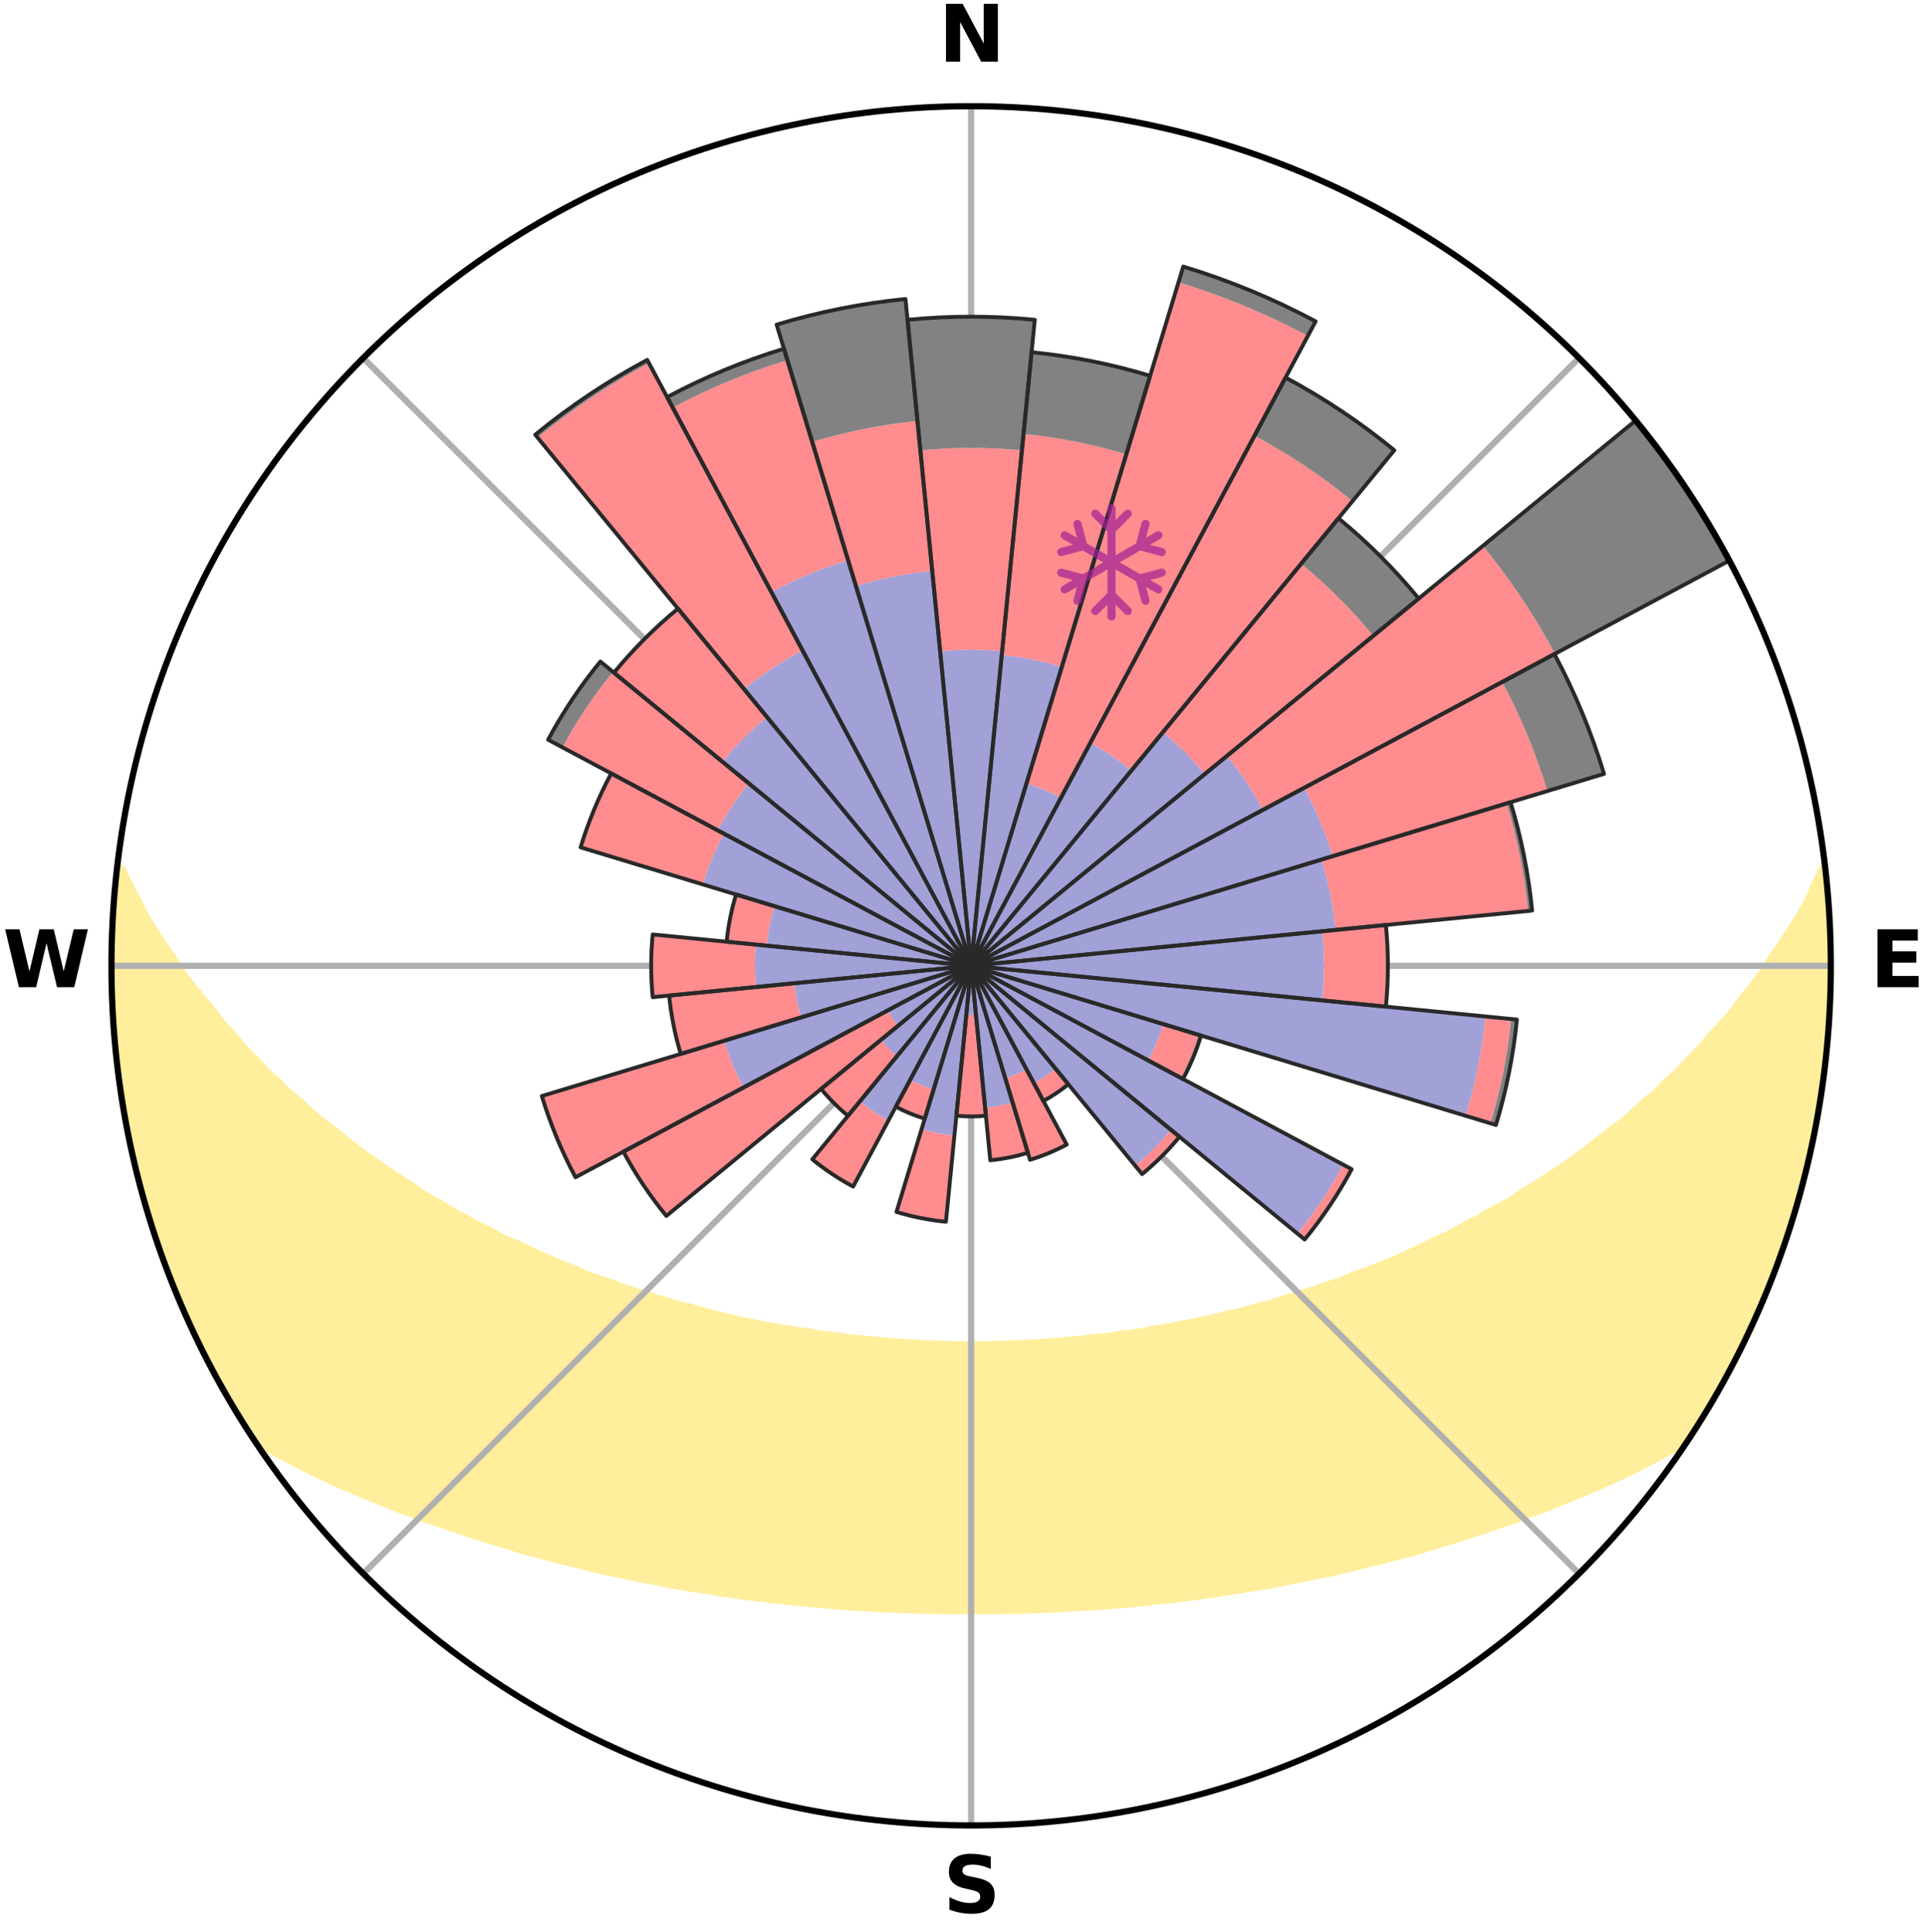 <?xml version="1.0" encoding="utf-8" standalone="no"?>
<!DOCTYPE svg PUBLIC "-//W3C//DTD SVG 1.1//EN"
  "http://www.w3.org/Graphics/SVG/1.1/DTD/svg11.dtd">
<svg xmlns:xlink="http://www.w3.org/1999/xlink" width="248.41pt" height="249.158pt" viewBox="0 0 248.41 249.158" xmlns="http://www.w3.org/2000/svg" version="1.1">
 <title>Ski Rose for Domaine skiable Valberg</title>
 <defs>
  <style type="text/css">*{stroke-linejoin: round; stroke-linecap: butt}</style>
 </defs>
 <g id="figure_1">
  <g id="patch_1">
   <path d="M 0 249.158 
L 248.41 249.158 
L 248.41 0 
L 0 0 
z
" style="fill: #ffffff"/>
  </g>
  <g id="axes_1">
   <g id="patch_2">
    <path d="M 236.135 124.579 
C 236.135 110.018 233.267 95.599 227.695 82.147 
C 222.122 68.695 213.955 56.471 203.659 46.175 
C 193.363 35.879 181.139 27.711 167.687 22.139 
C 154.235 16.567 139.815 13.699 125.255 13.699 
C 110.694 13.699 96.275 16.567 82.823 22.139 
C 69.371 27.711 57.147 35.879 46.851 46.175 
C 36.555 56.471 28.387 68.695 22.815 82.147 
C 17.243 95.599 14.375 110.018 14.375 124.579 
C 14.375 139.14 17.243 153.559 22.815 167.011 
C 28.387 180.463 36.555 192.687 46.851 202.983 
C 57.147 213.279 69.371 221.447 82.823 227.019 
C 96.275 232.591 110.694 235.459 125.255 235.459 
C 139.815 235.459 154.235 232.591 167.687 227.019 
C 181.139 221.447 193.363 213.279 203.659 202.983 
C 213.955 192.687 222.122 180.463 227.695 167.011 
C 233.267 153.559 236.135 139.14 236.135 124.579 
M 125.255 124.579 
C 125.255 124.579 125.255 124.579 125.255 124.579 
C 125.255 124.579 125.255 124.579 125.255 124.579 
C 125.255 124.579 125.255 124.579 125.255 124.579 
C 125.255 124.579 125.255 124.579 125.255 124.579 
C 125.255 124.579 125.255 124.579 125.255 124.579 
C 125.255 124.579 125.255 124.579 125.255 124.579 
C 125.255 124.579 125.255 124.579 125.255 124.579 
C 125.255 124.579 125.255 124.579 125.255 124.579 
C 125.255 124.579 125.255 124.579 125.255 124.579 
C 125.255 124.579 125.255 124.579 125.255 124.579 
C 125.255 124.579 125.255 124.579 125.255 124.579 
C 125.255 124.579 125.255 124.579 125.255 124.579 
C 125.255 124.579 125.255 124.579 125.255 124.579 
C 125.255 124.579 125.255 124.579 125.255 124.579 
C 125.255 124.579 125.255 124.579 125.255 124.579 
C 125.255 124.579 125.255 124.579 125.255 124.579 
z
" style="fill: #ffffff"/>
   </g>
   <g id="PolyCollection_1">
    <defs>
     <path id="ma3eeaefdba" d="M 235.281 -137.115 
L 235.091 -137.093 
L 234.115 -135.061 
L 233.259 -133.079 
L 232.131 -131.116 
L 230.946 -129.194 
L 229.714 -127.314 
L 228.44 -125.48 
L 227.347 -123.688 
L 226.002 -121.941 
L 224.626 -120.24 
L 223.44 -118.574 
L 222.007 -116.965 
L 220.549 -115.403 
L 219.286 -113.866 
L 217.783 -112.398 
L 216.476 -110.946 
L 214.935 -109.572 
L 213.591 -108.207 
L 212.018 -106.927 
L 210.643 -105.649 
L 209.254 -104.413 
L 207.645 -103.272 
L 206.233 -102.122 
L 204.812 -101.013 
L 203.382 -99.946 
L 201.945 -98.919 
L 200.501 -97.933 
L 199.054 -96.987 
L 197.602 -96.081 
L 196.149 -95.214 
L 194.881 -94.305 
L 193.424 -93.512 
L 191.97 -92.758 
L 190.694 -91.952 
L 189.244 -91.269 
L 187.968 -90.529 
L 186.692 -89.819 
L 185.254 -89.237 
L 183.983 -88.59 
L 182.715 -87.973 
L 181.451 -87.384 
L 180.19 -86.823 
L 178.935 -86.29 
L 177.685 -85.783 
L 176.441 -85.303 
L 175.204 -84.848 
L 173.975 -84.417 
L 172.882 -83.902 
L 171.666 -83.518 
L 170.46 -83.156 
L 169.38 -82.706 
L 168.19 -82.386 
L 167.12 -81.977 
L 165.949 -81.696 
L 164.891 -81.324 
L 163.836 -80.971 
L 162.694 -80.743 
L 161.654 -80.424 
L 160.619 -80.121 
L 159.589 -79.833 
L 158.488 -79.667 
L 157.475 -79.409 
L 156.467 -79.164 
L 155.467 -78.934 
L 154.473 -78.716 
L 153.485 -78.511 
L 152.505 -78.318 
L 151.531 -78.136 
L 150.564 -77.965 
L 149.605 -77.804 
L 148.652 -77.652 
L 147.746 -77.425 
L 146.804 -77.294 
L 145.869 -77.171 
L 144.94 -77.055 
L 144.018 -76.947 
L 143.128 -76.774 
L 142.216 -76.682 
L 141.31 -76.595 
L 140.41 -76.514 
L 139.532 -76.379 
L 138.641 -76.311 
L 137.754 -76.248 
L 136.884 -76.139 
L 136.005 -76.087 
L 135.139 -75.995 
L 134.267 -75.953 
L 133.399 -75.913 
L 132.538 -75.845 
L 131.675 -75.815 
L 130.817 -75.762 
L 129.958 -75.74 
L 129.1 -75.719 
L 128.245 -75.688 
L 127.39 -75.675 
L 126.536 -75.659 
L 125.682 -75.653 
L 124.828 -75.653 
L 123.974 -75.663 
L 123.12 -75.675 
L 122.265 -75.7 
L 121.41 -75.72 
L 120.552 -75.74 
L 119.696 -75.787 
L 118.835 -75.815 
L 117.976 -75.877 
L 117.111 -75.914 
L 116.243 -75.954 
L 115.379 -76.038 
L 114.505 -76.088 
L 113.637 -76.189 
L 112.756 -76.249 
L 111.869 -76.313 
L 110.995 -76.44 
L 110.101 -76.516 
L 109.2 -76.597 
L 108.318 -76.752 
L 107.409 -76.848 
L 106.493 -76.949 
L 105.571 -77.058 
L 104.677 -77.253 
L 103.744 -77.379 
L 102.805 -77.513 
L 101.859 -77.655 
L 100.907 -77.807 
L 99.947 -77.968 
L 98.98 -78.139 
L 98.007 -78.321 
L 97.027 -78.515 
L 96.04 -78.72 
L 95.046 -78.938 
L 94.045 -79.169 
L 93.038 -79.413 
L 92.025 -79.671 
L 91.005 -79.944 
L 89.98 -80.232 
L 88.949 -80.536 
L 87.82 -80.748 
L 86.775 -81.085 
L 85.724 -81.439 
L 84.566 -81.702 
L 83.503 -82.092 
L 82.325 -82.392 
L 81.252 -82.822 
L 80.057 -83.162 
L 78.974 -83.633 
L 77.763 -84.017 
L 76.543 -84.424 
L 75.315 -84.855 
L 74.217 -85.416 
L 72.977 -85.896 
L 71.732 -86.401 
L 70.48 -86.934 
L 69.224 -87.493 
L 67.964 -88.081 
L 66.7 -88.697 
L 65.271 -89.246 
L 64 -89.922 
L 62.728 -90.63 
L 61.283 -91.278 
L 60.01 -92.049 
L 58.559 -92.767 
L 57.288 -93.605 
L 55.836 -94.395 
L 54.383 -95.223 
L 53.122 -96.165 
L 51.674 -97.068 
L 50.23 -98.011 
L 48.791 -98.995 
L 47.357 -100.018 
L 45.931 -101.082 
L 44.513 -102.187 
L 43.105 -103.334 
L 41.5 -104.471 
L 40.114 -105.704 
L 38.742 -106.978 
L 37.172 -108.254 
L 35.832 -109.615 
L 34.294 -110.985 
L 32.99 -112.432 
L 31.49 -113.896 
L 30.229 -115.429 
L 28.774 -116.986 
L 27.563 -118.604 
L 26.16 -120.252 
L 24.786 -121.948 
L 23.443 -123.691 
L 22.352 -125.477 
L 21.08 -127.307 
L 19.848 -129.181 
L 18.662 -131.099 
L 17.739 -133.041 
L 16.669 -135.035 
L 15.683 -137.063 
L 15.112 -137.128 
L 15.112 -137.128 
L 15.016 -135.194 
L 14.764 -133.275 
L 14.587 -131.348 
L 14.547 -129.413 
L 14.435 -127.481 
L 14.459 -125.546 
L 14.413 -123.612 
L 14.545 -121.68 
L 14.518 -119.744 
L 14.712 -117.818 
L 14.747 -115.882 
L 15.054 -113.968 
L 15.151 -112.034 
L 15.333 -110.108 
L 15.624 -108.195 
L 15.998 -106.296 
L 16.276 -104.381 
L 16.649 -102.483 
L 17.172 -100.618 
L 17.483 -98.705 
L 17.94 -96.826 
L 18.554 -94.988 
L 18.957 -93.092 
L 19.567 -91.256 
L 20.139 -89.408 
L 20.806 -87.592 
L 21.401 -85.75 
L 22.13 -83.957 
L 22.823 -82.15 
L 23.612 -80.384 
L 24.372 -78.604 
L 25.226 -76.868 
L 26.059 -75.122 
L 26.935 -73.397 
L 27.814 -71.673 
L 28.759 -69.984 
L 29.775 -68.337 
L 30.723 -66.65 
L 31.752 -65.011 
L 32.802 -63.386 
L 34.594 -62.27 
L 36.505 -61.275 
L 38.37 -60.288 
L 40.243 -59.347 
L 42.124 -58.454 
L 44.004 -57.601 
L 45.885 -56.791 
L 47.758 -56.016 
L 49.63 -55.281 
L 51.434 -54.526 
L 53.289 -53.858 
L 55.081 -53.17 
L 56.921 -52.571 
L 58.698 -51.945 
L 60.467 -51.35 
L 62.228 -50.784 
L 63.979 -50.245 
L 65.721 -49.734 
L 67.409 -49.193 
L 69.132 -48.734 
L 70.844 -48.298 
L 72.511 -47.837 
L 74.203 -47.447 
L 75.848 -47.026 
L 77.489 -46.633 
L 79.118 -46.255 
L 80.767 -45.948 
L 82.38 -45.614 
L 83.981 -45.294 
L 85.553 -44.949 
L 87.141 -44.671 
L 88.717 -44.404 
L 90.287 -44.158 
L 91.845 -43.922 
L 93.382 -43.664 
L 94.927 -43.464 
L 96.45 -43.237 
L 97.978 -43.057 
L 99.489 -42.86 
L 101.005 -42.712 
L 102.504 -42.542 
L 103.998 -42.385 
L 105.493 -42.264 
L 106.977 -42.131 
L 108.456 -42.011 
L 109.932 -41.903 
L 111.407 -41.83 
L 112.875 -41.743 
L 114.339 -41.668 
L 115.801 -41.603 
L 117.26 -41.55 
L 118.717 -41.506 
L 120.172 -41.474 
L 121.625 -41.451 
L 123.078 -41.438 
L 124.529 -41.434 
L 125.98 -41.434 
L 127.432 -41.438 
L 128.884 -41.451 
L 130.338 -41.474 
L 131.793 -41.506 
L 133.25 -41.55 
L 134.709 -41.603 
L 136.17 -41.668 
L 137.635 -41.743 
L 139.102 -41.83 
L 140.578 -41.903 
L 142.054 -42.011 
L 143.533 -42.131 
L 145.017 -42.263 
L 146.512 -42.385 
L 148.006 -42.541 
L 149.505 -42.712 
L 151.021 -42.859 
L 152.532 -43.057 
L 154.06 -43.237 
L 155.583 -43.463 
L 157.128 -43.663 
L 158.665 -43.921 
L 160.223 -44.158 
L 161.793 -44.403 
L 163.369 -44.671 
L 164.957 -44.948 
L 166.529 -45.293 
L 168.13 -45.614 
L 169.743 -45.946 
L 171.392 -46.253 
L 173.021 -46.632 
L 174.662 -47.025 
L 176.307 -47.447 
L 177.999 -47.836 
L 179.666 -48.297 
L 181.378 -48.732 
L 183.101 -49.192 
L 184.789 -49.734 
L 186.531 -50.245 
L 188.282 -50.783 
L 190.043 -51.35 
L 191.812 -51.945 
L 193.589 -52.57 
L 195.43 -53.168 
L 197.222 -53.857 
L 199.076 -54.526 
L 200.88 -55.281 
L 202.753 -56.015 
L 204.625 -56.79 
L 206.508 -57.6 
L 208.386 -58.454 
L 210.268 -59.346 
L 212.14 -60.287 
L 214.006 -61.273 
L 215.917 -62.269 
L 217.708 -63.386 
L 218.762 -65.009 
L 219.794 -66.645 
L 220.79 -68.305 
L 221.724 -69.999 
L 222.667 -71.689 
L 223.567 -73.401 
L 224.485 -75.105 
L 225.199 -76.908 
L 226.012 -78.661 
L 226.936 -80.367 
L 227.623 -82.177 
L 228.399 -83.949 
L 229.106 -85.751 
L 229.707 -87.591 
L 230.373 -89.407 
L 230.993 -91.24 
L 231.567 -93.088 
L 232.094 -94.95 
L 232.576 -96.824 
L 233.012 -98.709 
L 233.469 -100.589 
L 233.811 -102.493 
L 234.239 -104.38 
L 234.5 -106.298 
L 234.906 -108.192 
L 235.084 -110.12 
L 235.41 -112.028 
L 235.507 -113.963 
L 235.755 -115.882 
L 235.775 -117.819 
L 235.913 -119.748 
L 236.051 -121.678 
L 236.119 -123.612 
L 236.029 -125.546 
L 236.062 -127.481 
L 236.027 -129.415 
L 235.802 -131.34 
L 235.735 -133.274 
L 235.601 -135.204 
L 235.281 -137.115 
z
" style="stroke: #ffee9c"/>
    </defs>
    <g clip-path="url(#p52c46faf51)">
     <use xlink:href="#ma3eeaefdba" x="0" y="249.158" style="fill: #ffee9c; stroke: #ffee9c"/>
    </g>
   </g>
   <g id="matplotlib.axis_1">
    <g id="xtick_1">
     <g id="line2d_1">
      <path d="M 125.255 124.579 
L 125.255 13.699 
" clip-path="url(#p52c46faf51)" style="fill: none; stroke: #b0b0b0; stroke-width: 0.8; stroke-linecap: square"/>
     </g>
     <g id="text_1">
      <!-- N -->
      <g transform="translate(121.07 7.958) scale(0.1 -0.1)">
       <defs>
        <path id="DejaVuSans-Bold-4e" d="M 588 4666 
L 1931 4666 
L 3628 1466 
L 3628 4666 
L 4769 4666 
L 4769 0 
L 3425 0 
L 1728 3200 
L 1728 0 
L 588 0 
L 588 4666 
z
" transform="scale(0.016)"/>
       </defs>
       <use xlink:href="#DejaVuSans-Bold-4e"/>
      </g>
     </g>
    </g>
    <g id="xtick_2">
     <g id="line2d_2">
      <path d="M 125.255 124.579 
L 203.659 46.175 
" clip-path="url(#p52c46faf51)" style="fill: none; stroke: #b0b0b0; stroke-width: 0.8; stroke-linecap: square"/>
     </g>
    </g>
    <g id="xtick_3">
     <g id="line2d_3">
      <path d="M 125.255 124.579 
L 236.135 124.579 
" clip-path="url(#p52c46faf51)" style="fill: none; stroke: #b0b0b0; stroke-width: 0.8; stroke-linecap: square"/>
     </g>
     <g id="text_2">
      <!-- E -->
      <g transform="translate(241.219 127.338) scale(0.1 -0.1)">
       <defs>
        <path id="DejaVuSans-Bold-45" d="M 588 4666 
L 3834 4666 
L 3834 3756 
L 1791 3756 
L 1791 2888 
L 3713 2888 
L 3713 1978 
L 1791 1978 
L 1791 909 
L 3903 909 
L 3903 0 
L 588 0 
L 588 4666 
z
" transform="scale(0.016)"/>
       </defs>
       <use xlink:href="#DejaVuSans-Bold-45"/>
      </g>
     </g>
    </g>
    <g id="xtick_4">
     <g id="line2d_4">
      <path d="M 125.255 124.579 
L 203.659 202.983 
" clip-path="url(#p52c46faf51)" style="fill: none; stroke: #b0b0b0; stroke-width: 0.8; stroke-linecap: square"/>
     </g>
    </g>
    <g id="xtick_5">
     <g id="line2d_5">
      <path d="M 125.255 124.579 
L 125.255 235.459 
" clip-path="url(#p52c46faf51)" style="fill: none; stroke: #b0b0b0; stroke-width: 0.8; stroke-linecap: square"/>
     </g>
     <g id="text_3">
      <!-- S -->
      <g transform="translate(121.654 246.718) scale(0.1 -0.1)">
       <defs>
        <path id="DejaVuSans-Bold-53" d="M 3834 4519 
L 3834 3531 
Q 3450 3703 3084 3790 
Q 2719 3878 2394 3878 
Q 1963 3878 1756 3759 
Q 1550 3641 1550 3391 
Q 1550 3203 1689 3098 
Q 1828 2994 2194 2919 
L 2706 2816 
Q 3484 2659 3812 2340 
Q 4141 2022 4141 1434 
Q 4141 663 3683 286 
Q 3225 -91 2284 -91 
Q 1841 -91 1394 -6 
Q 947 78 500 244 
L 500 1259 
Q 947 1022 1364 901 
Q 1781 781 2169 781 
Q 2563 781 2772 912 
Q 2981 1044 2981 1288 
Q 2981 1506 2839 1625 
Q 2697 1744 2272 1838 
L 1806 1941 
Q 1106 2091 782 2419 
Q 459 2747 459 3303 
Q 459 4000 909 4375 
Q 1359 4750 2203 4750 
Q 2588 4750 2994 4692 
Q 3400 4634 3834 4519 
z
" transform="scale(0.016)"/>
       </defs>
       <use xlink:href="#DejaVuSans-Bold-53"/>
      </g>
     </g>
    </g>
    <g id="xtick_6">
     <g id="line2d_6">
      <path d="M 125.255 124.579 
L 46.851 202.983 
" clip-path="url(#p52c46faf51)" style="fill: none; stroke: #b0b0b0; stroke-width: 0.8; stroke-linecap: square"/>
     </g>
    </g>
    <g id="xtick_7">
     <g id="line2d_7">
      <path d="M 125.255 124.579 
L 14.375 124.579 
" clip-path="url(#p52c46faf51)" style="fill: none; stroke: #b0b0b0; stroke-width: 0.8; stroke-linecap: square"/>
     </g>
     <g id="text_4">
      <!-- W -->
      <g transform="translate(0.36 127.338) scale(0.1 -0.1)">
       <defs>
        <path id="DejaVuSans-Bold-57" d="M 191 4666 
L 1344 4666 
L 2150 1275 
L 2950 4666 
L 4109 4666 
L 4909 1275 
L 5716 4666 
L 6859 4666 
L 5759 0 
L 4372 0 
L 3525 3547 
L 2688 0 
L 1300 0 
L 191 4666 
z
" transform="scale(0.016)"/>
       </defs>
       <use xlink:href="#DejaVuSans-Bold-57"/>
      </g>
     </g>
    </g>
    <g id="xtick_8">
     <g id="line2d_8">
      <path d="M 125.255 124.579 
L 46.851 46.175 
" clip-path="url(#p52c46faf51)" style="fill: none; stroke: #b0b0b0; stroke-width: 0.8; stroke-linecap: square"/>
     </g>
    </g>
   </g>
   <g id="matplotlib.axis_2"/>
   <g id="patch_3">
    <path d="M 125.255 124.579 
C 125.255 124.579 125.255 124.579 125.255 124.579 
C 125.255 124.579 125.255 124.579 125.255 124.579 
L 125.255 124.579 
C 125.255 124.579 125.255 124.579 125.255 124.579 
C 125.255 124.579 125.255 124.579 125.255 124.579 
z
" clip-path="url(#p52c46faf51)" style="fill: #d9d9d9"/>
   </g>
   <g id="patch_4">
    <path d="M 125.255 124.579 
C 125.255 124.579 125.255 124.579 125.255 124.579 
C 125.255 124.579 125.255 124.579 125.255 124.579 
L 125.255 124.579 
C 125.255 124.579 125.255 124.579 125.255 124.579 
C 125.255 124.579 125.255 124.579 125.255 124.579 
z
" clip-path="url(#p52c46faf51)" style="fill: #d9d9d9"/>
   </g>
   <g id="patch_5">
    <path d="M 125.255 124.579 
C 125.255 124.579 125.255 124.579 125.255 124.579 
C 125.255 124.579 125.255 124.579 125.255 124.579 
L 125.255 124.579 
C 125.255 124.579 125.255 124.579 125.255 124.579 
C 125.255 124.579 125.255 124.579 125.255 124.579 
z
" clip-path="url(#p52c46faf51)" style="fill: #d9d9d9"/>
   </g>
   <g id="patch_6">
    <path d="M 125.255 124.579 
C 125.255 124.579 125.255 124.579 125.255 124.579 
C 125.255 124.579 125.255 124.579 125.255 124.579 
L 125.255 124.579 
C 125.255 124.579 125.255 124.579 125.255 124.579 
C 125.255 124.579 125.255 124.579 125.255 124.579 
z
" clip-path="url(#p52c46faf51)" style="fill: #d9d9d9"/>
   </g>
   <g id="patch_7">
    <path d="M 125.255 124.579 
C 125.255 124.579 125.255 124.579 125.255 124.579 
C 125.255 124.579 125.255 124.579 125.255 124.579 
L 125.255 124.579 
C 125.255 124.579 125.255 124.579 125.255 124.579 
C 125.255 124.579 125.255 124.579 125.255 124.579 
z
" clip-path="url(#p52c46faf51)" style="fill: #d9d9d9"/>
   </g>
   <g id="patch_8">
    <path d="M 125.255 124.579 
C 125.255 124.579 125.255 124.579 125.255 124.579 
C 125.255 124.579 125.255 124.579 125.255 124.579 
L 125.255 124.579 
C 125.255 124.579 125.255 124.579 125.255 124.579 
C 125.255 124.579 125.255 124.579 125.255 124.579 
z
" clip-path="url(#p52c46faf51)" style="fill: #d9d9d9"/>
   </g>
   <g id="patch_9">
    <path d="M 125.255 124.579 
C 125.255 124.579 125.255 124.579 125.255 124.579 
C 125.255 124.579 125.255 124.579 125.255 124.579 
L 125.255 124.579 
C 125.255 124.579 125.255 124.579 125.255 124.579 
C 125.255 124.579 125.255 124.579 125.255 124.579 
z
" clip-path="url(#p52c46faf51)" style="fill: #d9d9d9"/>
   </g>
   <g id="patch_10">
    <path d="M 125.255 124.579 
C 125.255 124.579 125.255 124.579 125.255 124.579 
C 125.255 124.579 125.255 124.579 125.255 124.579 
L 125.255 124.579 
C 125.255 124.579 125.255 124.579 125.255 124.579 
C 125.255 124.579 125.255 124.579 125.255 124.579 
z
" clip-path="url(#p52c46faf51)" style="fill: #d9d9d9"/>
   </g>
   <g id="patch_11">
    <path d="M 125.255 124.579 
C 125.255 124.579 125.255 124.579 125.255 124.579 
C 125.255 124.579 125.255 124.579 125.255 124.579 
L 125.255 124.579 
C 125.255 124.579 125.255 124.579 125.255 124.579 
C 125.255 124.579 125.255 124.579 125.255 124.579 
z
" clip-path="url(#p52c46faf51)" style="fill: #d9d9d9"/>
   </g>
   <g id="patch_12">
    <path d="M 125.255 124.579 
C 125.255 124.579 125.255 124.579 125.255 124.579 
C 125.255 124.579 125.255 124.579 125.255 124.579 
L 125.255 124.579 
C 125.255 124.579 125.255 124.579 125.255 124.579 
C 125.255 124.579 125.255 124.579 125.255 124.579 
z
" clip-path="url(#p52c46faf51)" style="fill: #d9d9d9"/>
   </g>
   <g id="patch_13">
    <path d="M 125.255 124.579 
C 125.255 124.579 125.255 124.579 125.255 124.579 
C 125.255 124.579 125.255 124.579 125.255 124.579 
L 125.255 124.579 
C 125.255 124.579 125.255 124.579 125.255 124.579 
C 125.255 124.579 125.255 124.579 125.255 124.579 
z
" clip-path="url(#p52c46faf51)" style="fill: #d9d9d9"/>
   </g>
   <g id="patch_14">
    <path d="M 125.255 124.579 
C 125.255 124.579 125.255 124.579 125.255 124.579 
C 125.255 124.579 125.255 124.579 125.255 124.579 
L 125.255 124.579 
C 125.255 124.579 125.255 124.579 125.255 124.579 
C 125.255 124.579 125.255 124.579 125.255 124.579 
z
" clip-path="url(#p52c46faf51)" style="fill: #d9d9d9"/>
   </g>
   <g id="patch_15">
    <path d="M 125.255 124.579 
C 125.255 124.579 125.255 124.579 125.255 124.579 
C 125.255 124.579 125.255 124.579 125.255 124.579 
L 125.255 124.579 
C 125.255 124.579 125.255 124.579 125.255 124.579 
C 125.255 124.579 125.255 124.579 125.255 124.579 
z
" clip-path="url(#p52c46faf51)" style="fill: #d9d9d9"/>
   </g>
   <g id="patch_16">
    <path d="M 125.255 124.579 
C 125.255 124.579 125.255 124.579 125.255 124.579 
C 125.255 124.579 125.255 124.579 125.255 124.579 
L 125.255 124.579 
C 125.255 124.579 125.255 124.579 125.255 124.579 
C 125.255 124.579 125.255 124.579 125.255 124.579 
z
" clip-path="url(#p52c46faf51)" style="fill: #d9d9d9"/>
   </g>
   <g id="patch_17">
    <path d="M 125.255 124.579 
C 125.255 124.579 125.255 124.579 125.255 124.579 
C 125.255 124.579 125.255 124.579 125.255 124.579 
L 125.255 124.579 
C 125.255 124.579 125.255 124.579 125.255 124.579 
C 125.255 124.579 125.255 124.579 125.255 124.579 
z
" clip-path="url(#p52c46faf51)" style="fill: #d9d9d9"/>
   </g>
   <g id="patch_18">
    <path d="M 125.255 124.579 
C 125.255 124.579 125.255 124.579 125.255 124.579 
C 125.255 124.579 125.255 124.579 125.255 124.579 
L 125.255 124.579 
C 125.255 124.579 125.255 124.579 125.255 124.579 
C 125.255 124.579 125.255 124.579 125.255 124.579 
z
" clip-path="url(#p52c46faf51)" style="fill: #d9d9d9"/>
   </g>
   <g id="patch_19">
    <path d="M 125.255 124.579 
C 125.255 124.579 125.255 124.579 125.255 124.579 
C 125.255 124.579 125.255 124.579 125.255 124.579 
L 125.255 124.579 
C 125.255 124.579 125.255 124.579 125.255 124.579 
C 125.255 124.579 125.255 124.579 125.255 124.579 
z
" clip-path="url(#p52c46faf51)" style="fill: #d9d9d9"/>
   </g>
   <g id="patch_20">
    <path d="M 125.255 124.579 
C 125.255 124.579 125.255 124.579 125.255 124.579 
C 125.255 124.579 125.255 124.579 125.255 124.579 
L 125.255 124.579 
C 125.255 124.579 125.255 124.579 125.255 124.579 
C 125.255 124.579 125.255 124.579 125.255 124.579 
z
" clip-path="url(#p52c46faf51)" style="fill: #d9d9d9"/>
   </g>
   <g id="patch_21">
    <path d="M 125.255 124.579 
C 125.255 124.579 125.255 124.579 125.255 124.579 
C 125.255 124.579 125.255 124.579 125.255 124.579 
L 125.255 124.579 
C 125.255 124.579 125.255 124.579 125.255 124.579 
C 125.255 124.579 125.255 124.579 125.255 124.579 
z
" clip-path="url(#p52c46faf51)" style="fill: #d9d9d9"/>
   </g>
   <g id="patch_22">
    <path d="M 125.255 124.579 
C 125.255 124.579 125.255 124.579 125.255 124.579 
C 125.255 124.579 125.255 124.579 125.255 124.579 
L 125.255 124.579 
C 125.255 124.579 125.255 124.579 125.255 124.579 
C 125.255 124.579 125.255 124.579 125.255 124.579 
z
" clip-path="url(#p52c46faf51)" style="fill: #d9d9d9"/>
   </g>
   <g id="patch_23">
    <path d="M 125.255 124.579 
C 125.255 124.579 125.255 124.579 125.255 124.579 
C 125.255 124.579 125.255 124.579 125.255 124.579 
L 125.255 124.579 
C 125.255 124.579 125.255 124.579 125.255 124.579 
C 125.255 124.579 125.255 124.579 125.255 124.579 
z
" clip-path="url(#p52c46faf51)" style="fill: #d9d9d9"/>
   </g>
   <g id="patch_24">
    <path d="M 125.255 124.579 
C 125.255 124.579 125.255 124.579 125.255 124.579 
C 125.255 124.579 125.255 124.579 125.255 124.579 
L 125.255 124.579 
C 125.255 124.579 125.255 124.579 125.255 124.579 
C 125.255 124.579 125.255 124.579 125.255 124.579 
z
" clip-path="url(#p52c46faf51)" style="fill: #d9d9d9"/>
   </g>
   <g id="patch_25">
    <path d="M 125.255 124.579 
C 125.255 124.579 125.255 124.579 125.255 124.579 
C 125.255 124.579 125.255 124.579 125.255 124.579 
L 125.255 124.579 
C 125.255 124.579 125.255 124.579 125.255 124.579 
C 125.255 124.579 125.255 124.579 125.255 124.579 
z
" clip-path="url(#p52c46faf51)" style="fill: #d9d9d9"/>
   </g>
   <g id="patch_26">
    <path d="M 125.255 124.579 
C 125.255 124.579 125.255 124.579 125.255 124.579 
C 125.255 124.579 125.255 124.579 125.255 124.579 
L 125.255 124.579 
C 125.255 124.579 125.255 124.579 125.255 124.579 
C 125.255 124.579 125.255 124.579 125.255 124.579 
z
" clip-path="url(#p52c46faf51)" style="fill: #d9d9d9"/>
   </g>
   <g id="patch_27">
    <path d="M 125.255 124.579 
C 125.255 124.579 125.255 124.579 125.255 124.579 
C 125.255 124.579 125.255 124.579 125.255 124.579 
L 125.255 124.579 
C 125.255 124.579 125.255 124.579 125.255 124.579 
C 125.255 124.579 125.255 124.579 125.255 124.579 
z
" clip-path="url(#p52c46faf51)" style="fill: #d9d9d9"/>
   </g>
   <g id="patch_28">
    <path d="M 125.255 124.579 
C 125.255 124.579 125.255 124.579 125.255 124.579 
C 125.255 124.579 125.255 124.579 125.255 124.579 
L 125.255 124.579 
C 125.255 124.579 125.255 124.579 125.255 124.579 
C 125.255 124.579 125.255 124.579 125.255 124.579 
z
" clip-path="url(#p52c46faf51)" style="fill: #d9d9d9"/>
   </g>
   <g id="patch_29">
    <path d="M 125.255 124.579 
C 125.255 124.579 125.255 124.579 125.255 124.579 
C 125.255 124.579 125.255 124.579 125.255 124.579 
L 125.255 124.579 
C 125.255 124.579 125.255 124.579 125.255 124.579 
C 125.255 124.579 125.255 124.579 125.255 124.579 
z
" clip-path="url(#p52c46faf51)" style="fill: #d9d9d9"/>
   </g>
   <g id="patch_30">
    <path d="M 125.255 124.579 
C 125.255 124.579 125.255 124.579 125.255 124.579 
C 125.255 124.579 125.255 124.579 125.255 124.579 
L 125.255 124.579 
C 125.255 124.579 125.255 124.579 125.255 124.579 
C 125.255 124.579 125.255 124.579 125.255 124.579 
z
" clip-path="url(#p52c46faf51)" style="fill: #d9d9d9"/>
   </g>
   <g id="patch_31">
    <path d="M 125.255 124.579 
C 125.255 124.579 125.255 124.579 125.255 124.579 
C 125.255 124.579 125.255 124.579 125.255 124.579 
L 125.255 124.579 
C 125.255 124.579 125.255 124.579 125.255 124.579 
C 125.255 124.579 125.255 124.579 125.255 124.579 
z
" clip-path="url(#p52c46faf51)" style="fill: #d9d9d9"/>
   </g>
   <g id="patch_32">
    <path d="M 125.255 124.579 
C 125.255 124.579 125.255 124.579 125.255 124.579 
C 125.255 124.579 125.255 124.579 125.255 124.579 
L 125.255 124.579 
C 125.255 124.579 125.255 124.579 125.255 124.579 
C 125.255 124.579 125.255 124.579 125.255 124.579 
z
" clip-path="url(#p52c46faf51)" style="fill: #d9d9d9"/>
   </g>
   <g id="patch_33">
    <path d="M 125.255 124.579 
C 125.255 124.579 125.255 124.579 125.255 124.579 
C 125.255 124.579 125.255 124.579 125.255 124.579 
L 125.255 124.579 
C 125.255 124.579 125.255 124.579 125.255 124.579 
C 125.255 124.579 125.255 124.579 125.255 124.579 
z
" clip-path="url(#p52c46faf51)" style="fill: #d9d9d9"/>
   </g>
   <g id="patch_34">
    <path d="M 125.255 124.579 
C 125.255 124.579 125.255 124.579 125.255 124.579 
C 125.255 124.579 125.255 124.579 125.255 124.579 
L 125.255 124.579 
C 125.255 124.579 125.255 124.579 125.255 124.579 
C 125.255 124.579 125.255 124.579 125.255 124.579 
z
" clip-path="url(#p52c46faf51)" style="fill: #d9d9d9"/>
   </g>
   <g id="patch_35">
    <path d="M 125.255 124.579 
C 125.255 124.579 125.255 124.579 125.255 124.579 
C 125.255 124.579 125.255 124.579 125.255 124.579 
L 129.251 84.002 
C 127.923 83.872 126.589 83.806 125.255 83.806 
C 123.92 83.806 122.587 83.872 121.258 84.002 
z
" clip-path="url(#p52c46faf51)" style="fill: #a1a1d8"/>
   </g>
   <g id="patch_36">
    <path d="M 125.255 124.579 
C 125.255 124.579 125.255 124.579 125.255 124.579 
C 125.255 124.579 125.255 124.579 125.255 124.579 
L 136.953 86.015 
C 135.691 85.632 134.411 85.311 133.117 85.054 
C 131.823 84.797 130.518 84.603 129.205 84.474 
z
" clip-path="url(#p52c46faf51)" style="fill: #a1a1d8"/>
   </g>
   <g id="patch_37">
    <path d="M 125.255 124.579 
C 125.255 124.579 125.255 124.579 125.255 124.579 
C 125.255 124.579 125.255 124.579 125.255 124.579 
L 136.846 102.893 
C 136.136 102.514 135.408 102.17 134.665 101.862 
C 133.921 101.554 133.163 101.282 132.393 101.049 
z
" clip-path="url(#p52c46faf51)" style="fill: #a1a1d8"/>
   </g>
   <g id="patch_38">
    <path d="M 125.255 124.579 
C 125.255 124.579 125.255 124.579 125.255 124.579 
C 125.255 124.579 125.255 124.579 125.255 124.579 
L 145.931 99.385 
C 145.106 98.709 144.249 98.073 143.362 97.48 
C 142.475 96.888 141.559 96.339 140.618 95.836 
z
" clip-path="url(#p52c46faf51)" style="fill: #a1a1d8"/>
   </g>
   <g id="patch_39">
    <path d="M 125.255 124.579 
C 125.255 124.579 125.255 124.579 125.255 124.579 
C 125.255 124.579 125.255 124.579 125.255 124.579 
L 155.39 99.848 
C 154.581 98.861 153.723 97.915 152.821 97.013 
C 151.919 96.111 150.973 95.253 149.986 94.444 
z
" clip-path="url(#p52c46faf51)" style="fill: #a1a1d8"/>
   </g>
   <g id="patch_40">
    <path d="M 125.255 124.579 
C 125.255 124.579 125.255 124.579 125.255 124.579 
C 125.255 124.579 125.255 124.579 125.255 124.579 
L 162.895 104.46 
C 162.236 103.228 161.518 102.029 160.742 100.868 
C 159.966 99.706 159.133 98.583 158.247 97.503 
z
" clip-path="url(#p52c46faf51)" style="fill: #a1a1d8"/>
   </g>
   <g id="patch_41">
    <path d="M 125.255 124.579 
C 125.255 124.579 125.255 124.579 125.255 124.579 
C 125.255 124.579 125.255 124.579 125.255 124.579 
L 171.876 110.437 
C 171.413 108.911 170.875 107.409 170.265 105.935 
C 169.655 104.462 168.973 103.02 168.221 101.613 
z
" clip-path="url(#p52c46faf51)" style="fill: #a1a1d8"/>
   </g>
   <g id="patch_42">
    <path d="M 125.255 124.579 
C 125.255 124.579 125.255 124.579 125.255 124.579 
C 125.255 124.579 125.255 124.579 125.255 124.579 
L 172.259 119.95 
C 172.108 118.411 171.881 116.881 171.579 115.365 
C 171.278 113.848 170.902 112.348 170.453 110.868 
z
" clip-path="url(#p52c46faf51)" style="fill: #a1a1d8"/>
   </g>
   <g id="patch_43">
    <path d="M 125.255 124.579 
C 125.255 124.579 125.255 124.579 125.255 124.579 
C 125.255 124.579 125.255 124.579 125.255 124.579 
L 170.552 129.04 
C 170.698 127.558 170.771 126.069 170.771 124.579 
C 170.771 123.089 170.698 121.6 170.552 120.118 
z
" clip-path="url(#p52c46faf51)" style="fill: #a1a1d8"/>
   </g>
   <g id="patch_44">
    <path d="M 125.255 124.579 
C 125.255 124.579 125.255 124.579 125.255 124.579 
C 125.255 124.579 125.255 124.579 125.255 124.579 
L 189.049 143.931 
C 189.682 141.843 190.213 139.725 190.638 137.585 
C 191.064 135.445 191.384 133.285 191.598 131.113 
z
" clip-path="url(#p52c46faf51)" style="fill: #a1a1d8"/>
   </g>
   <g id="patch_45">
    <path d="M 125.255 124.579 
C 125.255 124.579 125.255 124.579 125.255 124.579 
C 125.255 124.579 125.255 124.579 125.255 124.579 
L 148.109 136.795 
C 148.509 136.047 148.872 135.28 149.197 134.496 
C 149.521 133.712 149.807 132.913 150.053 132.102 
z
" clip-path="url(#p52c46faf51)" style="fill: #a1a1d8"/>
   </g>
   <g id="patch_46">
    <path d="M 125.255 124.579 
C 125.255 124.579 125.255 124.579 125.255 124.579 
C 125.255 124.579 125.255 124.579 125.255 124.579 
L 167.331 159.11 
C 168.461 157.733 169.523 156.301 170.513 154.819 
C 171.503 153.338 172.419 151.809 173.259 150.238 
z
" clip-path="url(#p52c46faf51)" style="fill: #a1a1d8"/>
   </g>
   <g id="patch_47">
    <path d="M 125.255 124.579 
C 125.255 124.579 125.255 124.579 125.255 124.579 
C 125.255 124.579 125.255 124.579 125.255 124.579 
L 146.416 150.364 
C 147.26 149.672 148.07 148.938 148.842 148.166 
C 149.614 147.394 150.347 146.584 151.04 145.74 
z
" clip-path="url(#p52c46faf51)" style="fill: #a1a1d8"/>
   </g>
   <g id="patch_48">
    <path d="M 125.255 124.579 
C 125.255 124.579 125.255 124.579 125.255 124.579 
C 125.255 124.579 125.255 124.579 125.255 124.579 
L 133.354 139.731 
C 133.85 139.466 134.332 139.177 134.8 138.864 
C 135.268 138.552 135.72 138.217 136.154 137.86 
z
" clip-path="url(#p52c46faf51)" style="fill: #a1a1d8"/>
   </g>
   <g id="patch_49">
    <path d="M 125.255 124.579 
C 125.255 124.579 125.255 124.579 125.255 124.579 
C 125.255 124.579 125.255 124.579 125.255 124.579 
L 129.661 139.106 
C 130.137 138.961 130.605 138.794 131.064 138.604 
C 131.523 138.414 131.973 138.201 132.411 137.967 
z
" clip-path="url(#p52c46faf51)" style="fill: #a1a1d8"/>
   </g>
   <g id="patch_50">
    <path d="M 125.255 124.579 
C 125.255 124.579 125.255 124.579 125.255 124.579 
C 125.255 124.579 125.255 124.579 125.255 124.579 
L 127.06 142.904 
C 127.66 142.845 128.256 142.757 128.847 142.639 
C 129.438 142.522 130.023 142.375 130.6 142.2 
z
" clip-path="url(#p52c46faf51)" style="fill: #a1a1d8"/>
   </g>
   <g id="patch_51">
    <path d="M 125.255 124.579 
C 125.255 124.579 125.255 124.579 125.255 124.579 
C 125.255 124.579 125.255 124.579 125.255 124.579 
L 124.63 130.92 
C 124.838 130.941 125.046 130.951 125.255 130.951 
C 125.463 130.951 125.672 130.941 125.879 130.92 
z
" clip-path="url(#p52c46faf51)" style="fill: #a1a1d8"/>
   </g>
   <g id="patch_52">
    <path d="M 125.255 124.579 
C 125.255 124.579 125.255 124.579 125.255 124.579 
C 125.255 124.579 125.255 124.579 125.255 124.579 
L 118.862 145.654 
C 119.552 145.863 120.251 146.038 120.958 146.179 
C 121.665 146.32 122.379 146.425 123.096 146.496 
z
" clip-path="url(#p52c46faf51)" style="fill: #a1a1d8"/>
   </g>
   <g id="patch_53">
    <path d="M 125.255 124.579 
C 125.255 124.579 125.255 124.579 125.255 124.579 
C 125.255 124.579 125.255 124.579 125.255 124.579 
L 117.385 139.303 
C 117.867 139.56 118.361 139.794 118.866 140.003 
C 119.371 140.212 119.886 140.396 120.409 140.555 
z
" clip-path="url(#p52c46faf51)" style="fill: #a1a1d8"/>
   </g>
   <g id="patch_54">
    <path d="M 125.255 124.579 
C 125.255 124.579 125.255 124.579 125.255 124.579 
C 125.255 124.579 125.255 124.579 125.255 124.579 
L 110.894 142.078 
C 111.467 142.548 112.062 142.99 112.678 143.401 
C 113.294 143.813 113.93 144.194 114.584 144.543 
z
" clip-path="url(#p52c46faf51)" style="fill: #a1a1d8"/>
   </g>
   <g id="patch_55">
    <path d="M 125.255 124.579 
C 125.255 124.579 125.255 124.579 125.255 124.579 
C 125.255 124.579 125.255 124.579 125.255 124.579 
L 113.605 134.14 
C 113.917 134.522 114.249 134.887 114.598 135.236 
C 114.947 135.585 115.312 135.916 115.694 136.229 
z
" clip-path="url(#p52c46faf51)" style="fill: #a1a1d8"/>
   </g>
   <g id="patch_56">
    <path d="M 125.255 124.579 
C 125.255 124.579 125.255 124.579 125.255 124.579 
C 125.255 124.579 125.255 124.579 125.255 124.579 
L 114.481 130.338 
C 114.67 130.69 114.875 131.034 115.097 131.366 
C 115.32 131.698 115.558 132.02 115.812 132.329 
z
" clip-path="url(#p52c46faf51)" style="fill: #a1a1d8"/>
   </g>
   <g id="patch_57">
    <path d="M 125.255 124.579 
C 125.255 124.579 125.255 124.579 125.255 124.579 
C 125.255 124.579 125.255 124.579 125.255 124.579 
L 93.382 134.248 
C 93.698 135.291 94.066 136.318 94.483 137.325 
C 94.9 138.333 95.366 139.319 95.88 140.28 
z
" clip-path="url(#p52c46faf51)" style="fill: #a1a1d8"/>
   </g>
   <g id="patch_58">
    <path d="M 125.255 124.579 
C 125.255 124.579 125.255 124.579 125.255 124.579 
C 125.255 124.579 125.255 124.579 125.255 124.579 
L 102.439 126.826 
C 102.512 127.573 102.623 128.316 102.769 129.052 
C 102.915 129.788 103.098 130.516 103.316 131.234 
z
" clip-path="url(#p52c46faf51)" style="fill: #a1a1d8"/>
   </g>
   <g id="patch_59">
    <path d="M 125.255 124.579 
C 125.255 124.579 125.255 124.579 125.255 124.579 
C 125.255 124.579 125.255 124.579 125.255 124.579 
L 97.497 121.845 
C 97.407 122.754 97.362 123.666 97.362 124.579 
C 97.362 125.492 97.407 126.404 97.497 127.313 
z
" clip-path="url(#p52c46faf51)" style="fill: #a1a1d8"/>
   </g>
   <g id="patch_60">
    <path d="M 125.255 124.579 
C 125.255 124.579 125.255 124.579 125.255 124.579 
C 125.255 124.579 125.255 124.579 125.255 124.579 
L 99.895 116.886 
C 99.644 117.716 99.433 118.558 99.263 119.409 
C 99.094 120.26 98.967 121.118 98.882 121.982 
z
" clip-path="url(#p52c46faf51)" style="fill: #a1a1d8"/>
   </g>
   <g id="patch_61">
    <path d="M 125.255 124.579 
C 125.255 124.579 125.255 124.579 125.255 124.579 
C 125.255 124.579 125.255 124.579 125.255 124.579 
L 93.359 107.53 
C 92.801 108.574 92.294 109.645 91.841 110.739 
C 91.388 111.832 90.989 112.948 90.646 114.081 
z
" clip-path="url(#p52c46faf51)" style="fill: #a1a1d8"/>
   </g>
   <g id="patch_62">
    <path d="M 125.255 124.579 
C 125.255 124.579 125.255 124.579 125.255 124.579 
C 125.255 124.579 125.255 124.579 125.255 124.579 
L 96.591 101.056 
C 95.821 101.994 95.098 102.969 94.424 103.978 
C 93.749 104.988 93.125 106.029 92.553 107.1 
z
" clip-path="url(#p52c46faf51)" style="fill: #a1a1d8"/>
   </g>
   <g id="patch_63">
    <path d="M 125.255 124.579 
C 125.255 124.579 125.255 124.579 125.255 124.579 
C 125.255 124.579 125.255 124.579 125.255 124.579 
L 98.923 92.494 
C 97.873 93.356 96.866 94.269 95.905 95.23 
C 94.945 96.19 94.032 97.197 93.17 98.248 
z
" clip-path="url(#p52c46faf51)" style="fill: #a1a1d8"/>
   </g>
   <g id="patch_64">
    <path d="M 125.255 124.579 
C 125.255 124.579 125.255 124.579 125.255 124.579 
C 125.255 124.579 125.255 124.579 125.255 124.579 
L 103.494 83.867 
C 102.161 84.579 100.865 85.357 99.608 86.196 
C 98.352 87.036 97.138 87.936 95.97 88.895 
z
" clip-path="url(#p52c46faf51)" style="fill: #a1a1d8"/>
   </g>
   <g id="patch_65">
    <path d="M 125.255 124.579 
C 125.255 124.579 125.255 124.579 125.255 124.579 
C 125.255 124.579 125.255 124.579 125.255 124.579 
L 109.384 72.261 
C 107.672 72.78 105.986 73.383 104.333 74.068 
C 102.679 74.753 101.061 75.519 99.482 76.362 
z
" clip-path="url(#p52c46faf51)" style="fill: #a1a1d8"/>
   </g>
   <g id="patch_66">
    <path d="M 125.255 124.579 
C 125.255 124.579 125.255 124.579 125.255 124.579 
C 125.255 124.579 125.255 124.579 125.255 124.579 
L 120.236 73.625 
C 118.569 73.789 116.91 74.035 115.266 74.362 
C 113.622 74.689 111.996 75.097 110.392 75.583 
z
" clip-path="url(#p52c46faf51)" style="fill: #a1a1d8"/>
   </g>
   <g id="patch_67">
    <path d="M 121.258 84.002 
C 122.587 83.872 123.92 83.806 125.255 83.806 
C 126.589 83.806 127.923 83.872 129.251 84.002 
L 131.803 58.097 
C 129.627 57.882 127.441 57.775 125.255 57.775 
C 123.068 57.775 120.883 57.882 118.707 58.097 
z
" clip-path="url(#p52c46faf51)" style="fill: #ff8c8e"/>
   </g>
   <g id="patch_68">
    <path d="M 129.205 84.474 
C 130.518 84.603 131.823 84.797 133.117 85.054 
C 134.411 85.311 135.691 85.632 136.953 86.015 
L 145.267 58.609 
C 143.107 57.954 140.917 57.406 138.704 56.965 
C 136.491 56.525 134.258 56.194 132.012 55.973 
z
" clip-path="url(#p52c46faf51)" style="fill: #ff8c8e"/>
   </g>
   <g id="patch_69">
    <path d="M 132.393 101.049 
C 133.163 101.282 133.921 101.554 134.665 101.862 
C 135.408 102.17 136.136 102.514 136.846 102.893 
L 168.684 43.328 
C 166.025 41.907 163.297 40.617 160.511 39.463 
C 157.725 38.309 154.884 37.292 151.999 36.417 
z
" clip-path="url(#p52c46faf51)" style="fill: #ff8c8e"/>
   </g>
   <g id="patch_70">
    <path d="M 140.618 95.836 
C 141.559 96.339 142.475 96.888 143.362 97.48 
C 144.249 98.073 145.106 98.709 145.931 99.385 
L 174.44 64.646 
C 172.479 63.037 170.439 61.524 168.329 60.114 
C 166.219 58.704 164.041 57.399 161.803 56.202 
z
" clip-path="url(#p52c46faf51)" style="fill: #ff8c8e"/>
   </g>
   <g id="patch_71">
    <path d="M 149.986 94.444 
C 150.973 95.253 151.919 96.111 152.821 97.013 
C 153.723 97.915 154.581 98.861 155.39 99.848 
L 177.117 82.017 
C 175.724 80.319 174.248 78.691 172.695 77.139 
C 171.143 75.586 169.514 74.11 167.817 72.717 
z
" clip-path="url(#p52c46faf51)" style="fill: #ff8c8e"/>
   </g>
   <g id="patch_72">
    <path d="M 158.247 97.503 
C 159.133 98.583 159.966 99.706 160.742 100.868 
C 161.518 102.029 162.236 103.228 162.895 104.46 
L 200.558 84.329 
C 199.24 81.864 197.803 79.465 196.25 77.142 
C 194.697 74.818 193.031 72.572 191.258 70.411 
z
" clip-path="url(#p52c46faf51)" style="fill: #ff8c8e"/>
   </g>
   <g id="patch_73">
    <path d="M 168.221 101.613 
C 168.973 103.02 169.655 104.462 170.265 105.935 
C 170.875 107.409 171.413 108.911 171.876 110.437 
L 199.576 102.034 
C 198.838 99.601 197.981 97.206 197.009 94.858 
C 196.036 92.509 194.948 90.21 193.75 87.968 
z
" clip-path="url(#p52c46faf51)" style="fill: #ff8c8e"/>
   </g>
   <g id="patch_74">
    <path d="M 170.453 110.868 
C 170.902 112.348 171.278 113.848 171.579 115.365 
C 171.881 116.881 172.108 118.411 172.259 119.95 
L 197.088 117.504 
C 196.857 115.153 196.51 112.814 196.049 110.497 
C 195.588 108.18 195.013 105.887 194.328 103.626 
z
" clip-path="url(#p52c46faf51)" style="fill: #ff8c8e"/>
   </g>
   <g id="patch_75">
    <path d="M 170.552 120.118 
C 170.698 121.6 170.771 123.089 170.771 124.579 
C 170.771 126.069 170.698 127.558 170.552 129.04 
L 178.575 129.831 
C 178.747 128.085 178.833 126.333 178.833 124.579 
C 178.833 122.825 178.747 121.073 178.575 119.328 
z
" clip-path="url(#p52c46faf51)" style="fill: #ff8c8e"/>
   </g>
   <g id="patch_76">
    <path d="M 191.598 131.113 
C 191.384 133.285 191.064 135.445 190.638 137.585 
C 190.213 139.725 189.682 141.843 189.049 143.931 
L 192.237 144.898 
C 192.903 142.706 193.46 140.482 193.907 138.235 
C 194.354 135.988 194.69 133.72 194.914 131.44 
z
" clip-path="url(#p52c46faf51)" style="fill: #ff8c8e"/>
   </g>
   <g id="patch_77">
    <path d="M 150.053 132.102 
C 149.807 132.913 149.521 133.712 149.197 134.496 
C 148.872 135.28 148.509 136.047 148.109 136.795 
L 152.3 139.035 
C 152.773 138.15 153.202 137.242 153.587 136.314 
C 153.971 135.387 154.309 134.441 154.6 133.481 
z
" clip-path="url(#p52c46faf51)" style="fill: #ff8c8e"/>
   </g>
   <g id="patch_78">
    <path d="M 173.259 150.238 
C 172.419 151.809 171.503 153.338 170.513 154.819 
C 169.523 156.301 168.461 157.733 167.331 159.11 
L 168.21 159.831 
C 169.364 158.425 170.448 156.964 171.458 155.451 
C 172.469 153.939 173.404 152.378 174.262 150.774 
z
" clip-path="url(#p52c46faf51)" style="fill: #ff8c8e"/>
   </g>
   <g id="patch_79">
    <path d="M 151.04 145.74 
C 150.347 146.584 149.614 147.394 148.842 148.166 
C 148.07 148.938 147.26 149.672 146.416 150.364 
L 147.305 151.448 
C 148.185 150.726 149.028 149.961 149.833 149.157 
C 150.637 148.353 151.402 147.509 152.123 146.63 
z
" clip-path="url(#p52c46faf51)" style="fill: #ff8c8e"/>
   </g>
   <g id="patch_80">
    <path d="M 136.154 137.86 
C 135.72 138.217 135.268 138.552 134.8 138.864 
C 134.332 139.177 133.85 139.466 133.354 139.731 
L 134.572 142.01 
C 135.142 141.705 135.698 141.372 136.236 141.013 
C 136.773 140.653 137.293 140.268 137.793 139.857 
z
" clip-path="url(#p52c46faf51)" style="fill: #ff8c8e"/>
   </g>
   <g id="patch_81">
    <path d="M 132.411 137.967 
C 131.973 138.201 131.523 138.414 131.064 138.604 
C 130.605 138.794 130.137 138.961 129.661 139.106 
L 132.845 149.6 
C 133.664 149.351 134.47 149.063 135.261 148.735 
C 136.051 148.408 136.825 148.041 137.58 147.638 
z
" clip-path="url(#p52c46faf51)" style="fill: #ff8c8e"/>
   </g>
   <g id="patch_82">
    <path d="M 130.6 142.2 
C 130.023 142.375 129.438 142.522 128.847 142.639 
C 128.256 142.757 127.66 142.845 127.06 142.904 
L 127.725 149.664 
C 128.547 149.583 129.363 149.462 130.172 149.301 
C 130.981 149.14 131.782 148.939 132.572 148.7 
z
" clip-path="url(#p52c46faf51)" style="fill: #ff8c8e"/>
   </g>
   <g id="patch_83">
    <path d="M 125.879 130.92 
C 125.672 130.941 125.463 130.951 125.255 130.951 
C 125.046 130.951 124.838 130.941 124.63 130.92 
L 123.35 143.914 
C 123.983 143.977 124.619 144.008 125.255 144.008 
C 125.891 144.008 126.526 143.977 127.159 143.914 
z
" clip-path="url(#p52c46faf51)" style="fill: #ff8c8e"/>
   </g>
   <g id="patch_84">
    <path d="M 123.096 146.496 
C 122.379 146.425 121.665 146.32 120.958 146.179 
C 120.251 146.038 119.552 145.863 118.862 145.654 
L 115.625 156.326 
C 116.664 156.641 117.718 156.905 118.783 157.117 
C 119.848 157.329 120.922 157.488 122.003 157.595 
z
" clip-path="url(#p52c46faf51)" style="fill: #ff8c8e"/>
   </g>
   <g id="patch_85">
    <path d="M 120.409 140.555 
C 119.886 140.396 119.371 140.212 118.866 140.003 
C 118.361 139.794 117.867 139.56 117.385 139.303 
L 115.541 142.753 
C 116.135 143.071 116.746 143.36 117.369 143.618 
C 117.992 143.876 118.627 144.103 119.273 144.299 
z
" clip-path="url(#p52c46faf51)" style="fill: #ff8c8e"/>
   </g>
   <g id="patch_86">
    <path d="M 114.584 144.543 
C 113.93 144.194 113.294 143.813 112.678 143.401 
C 112.062 142.99 111.467 142.548 110.894 142.078 
L 104.772 149.537 
C 105.589 150.208 106.438 150.838 107.317 151.425 
C 108.196 152.012 109.103 152.556 110.035 153.054 
z
" clip-path="url(#p52c46faf51)" style="fill: #ff8c8e"/>
   </g>
   <g id="patch_87">
    <path d="M 115.694 136.229 
C 115.312 135.916 114.947 135.585 114.598 135.236 
C 114.249 134.887 113.917 134.522 113.605 134.14 
L 105.905 140.459 
C 106.425 141.092 106.976 141.7 107.555 142.279 
C 108.134 142.858 108.742 143.409 109.375 143.929 
z
" clip-path="url(#p52c46faf51)" style="fill: #ff8c8e"/>
   </g>
   <g id="patch_88">
    <path d="M 115.812 132.329 
C 115.558 132.02 115.32 131.698 115.097 131.366 
C 114.875 131.034 114.67 130.69 114.481 130.338 
L 80.403 148.553 
C 81.188 150.021 82.044 151.449 82.969 152.833 
C 83.894 154.217 84.886 155.555 85.942 156.842 
z
" clip-path="url(#p52c46faf51)" style="fill: #ff8c8e"/>
   </g>
   <g id="patch_89">
    <path d="M 95.88 140.28 
C 95.366 139.319 94.9 138.333 94.483 137.325 
C 94.066 136.318 93.698 135.291 93.382 134.248 
L 69.885 141.375 
C 70.435 143.188 71.073 144.972 71.798 146.722 
C 72.523 148.471 73.333 150.184 74.226 151.855 
z
" clip-path="url(#p52c46faf51)" style="fill: #ff8c8e"/>
   </g>
   <g id="patch_90">
    <path d="M 103.316 131.234 
C 103.098 130.516 102.915 129.788 102.769 129.052 
C 102.623 128.316 102.512 127.573 102.439 126.826 
L 86.304 128.415 
C 86.43 129.69 86.618 130.958 86.868 132.215 
C 87.118 133.471 87.429 134.715 87.801 135.941 
z
" clip-path="url(#p52c46faf51)" style="fill: #ff8c8e"/>
   </g>
   <g id="patch_91">
    <path d="M 97.497 127.313 
C 97.407 126.404 97.362 125.492 97.362 124.579 
C 97.362 123.666 97.407 122.754 97.497 121.845 
L 84.186 120.534 
C 84.053 121.878 83.987 123.228 83.987 124.579 
C 83.987 125.93 84.053 127.28 84.186 128.624 
z
" clip-path="url(#p52c46faf51)" style="fill: #ff8c8e"/>
   </g>
   <g id="patch_92">
    <path d="M 98.882 121.982 
C 98.967 121.118 99.094 120.26 99.263 119.409 
C 99.433 118.558 99.644 117.716 99.895 116.886 
L 94.933 115.381 
C 94.631 116.373 94.379 117.38 94.177 118.397 
C 93.975 119.415 93.822 120.441 93.721 121.473 
z
" clip-path="url(#p52c46faf51)" style="fill: #ff8c8e"/>
   </g>
   <g id="patch_93">
    <path d="M 90.646 114.081 
C 90.989 112.948 91.388 111.832 91.841 110.739 
C 92.294 109.645 92.801 108.574 93.359 107.53 
L 78.832 99.766 
C 78.02 101.285 77.283 102.844 76.624 104.435 
C 75.965 106.027 75.384 107.65 74.884 109.299 
z
" clip-path="url(#p52c46faf51)" style="fill: #ff8c8e"/>
   </g>
   <g id="patch_94">
    <path d="M 92.553 107.1 
C 93.125 106.029 93.749 104.988 94.424 103.978 
C 95.098 102.969 95.821 101.994 96.591 101.056 
L 79.056 86.665 
C 77.815 88.177 76.649 89.749 75.563 91.376 
C 74.476 93.002 73.47 94.681 72.547 96.406 
z
" clip-path="url(#p52c46faf51)" style="fill: #ff8c8e"/>
   </g>
   <g id="patch_95">
    <path d="M 93.17 98.248 
C 94.032 97.197 94.945 96.19 95.905 95.23 
C 96.866 94.269 97.873 93.356 98.923 92.494 
L 87.446 78.509 
C 85.938 79.746 84.491 81.057 83.112 82.436 
C 81.733 83.816 80.422 85.262 79.184 86.77 
z
" clip-path="url(#p52c46faf51)" style="fill: #ff8c8e"/>
   </g>
   <g id="patch_96">
    <path d="M 95.97 88.895 
C 97.138 87.936 98.352 87.036 99.608 86.196 
C 100.865 85.357 102.161 84.579 103.494 83.867 
L 83.702 46.839 
C 81.157 48.199 78.681 49.683 76.282 51.286 
C 73.883 52.889 71.564 54.609 69.334 56.44 
z
" clip-path="url(#p52c46faf51)" style="fill: #ff8c8e"/>
   </g>
   <g id="patch_97">
    <path d="M 99.482 76.362 
C 101.061 75.519 102.679 74.753 104.333 74.068 
C 105.986 73.383 107.672 72.78 109.384 72.261 
L 101.556 46.454 
C 98.999 47.23 96.481 48.131 94.012 49.153 
C 91.544 50.176 89.127 51.319 86.77 52.579 
z
" clip-path="url(#p52c46faf51)" style="fill: #ff8c8e"/>
   </g>
   <g id="patch_98">
    <path d="M 110.392 75.583 
C 111.996 75.097 113.622 74.689 115.266 74.362 
C 116.91 74.035 118.569 73.789 120.236 73.625 
L 118.334 54.306 
C 116.033 54.532 113.746 54.872 111.479 55.323 
C 109.212 55.774 106.969 56.336 104.757 57.006 
z
" clip-path="url(#p52c46faf51)" style="fill: #ff8c8e"/>
   </g>
   <g id="patch_99">
    <path d="M 118.707 58.097 
C 120.883 57.882 123.068 57.775 125.255 57.775 
C 127.441 57.775 129.627 57.882 131.803 58.097 
L 133.462 41.252 
C 130.734 40.983 127.995 40.849 125.255 40.849 
C 122.514 40.849 119.775 40.983 117.048 41.252 
z
" clip-path="url(#p52c46faf51)" style="fill: #828282"/>
   </g>
   <g id="patch_100">
    <path d="M 132.012 55.973 
C 134.258 56.194 136.491 56.525 138.704 56.965 
C 140.917 57.406 143.107 57.954 145.267 58.609 
L 148.341 48.474 
C 145.85 47.718 143.323 47.085 140.77 46.578 
C 138.217 46.07 135.641 45.688 133.05 45.432 
z
" clip-path="url(#p52c46faf51)" style="fill: #828282"/>
   </g>
   <g id="patch_101">
    <path d="M 151.999 36.417 
C 154.884 37.292 157.725 38.309 160.511 39.463 
C 163.297 40.617 166.025 41.907 168.684 43.328 
L 169.686 41.454 
C 166.965 40 164.175 38.68 161.324 37.499 
C 158.474 36.319 155.568 35.279 152.615 34.383 
z
" clip-path="url(#p52c46faf51)" style="fill: #828282"/>
   </g>
   <g id="patch_102">
    <path d="M 161.803 56.202 
C 164.041 57.399 166.219 58.704 168.329 60.114 
C 170.439 61.524 172.479 63.037 174.44 64.646 
L 179.833 58.076 
C 177.656 56.289 175.393 54.611 173.051 53.046 
C 170.71 51.482 168.293 50.033 165.81 48.706 
z
" clip-path="url(#p52c46faf51)" style="fill: #828282"/>
   </g>
   <g id="patch_103">
    <path d="M 167.817 72.717 
C 169.514 74.11 171.143 75.586 172.695 77.139 
C 174.248 78.691 175.724 80.319 177.117 82.017 
L 182.981 77.205 
C 181.43 75.315 179.787 73.503 178.059 71.775 
C 176.331 70.046 174.519 68.404 172.629 66.853 
z
" clip-path="url(#p52c46faf51)" style="fill: #828282"/>
   </g>
   <g id="patch_104">
    <path d="M 191.258 70.411 
C 193.031 72.572 194.697 74.818 196.25 77.142 
C 197.803 79.465 199.24 81.864 200.558 84.329 
L 223.042 72.311 
C 221.331 69.11 219.465 65.995 217.448 62.977 
C 215.432 59.96 213.269 57.043 210.966 54.238 
z
" clip-path="url(#p52c46faf51)" style="fill: #828282"/>
   </g>
   <g id="patch_105">
    <path d="M 193.75 87.968 
C 194.948 90.21 196.036 92.509 197.009 94.858 
C 197.981 97.206 198.838 99.601 199.576 102.034 
L 206.883 99.817 
C 206.073 97.146 205.132 94.515 204.063 91.936 
C 202.995 89.356 201.8 86.831 200.484 84.368 
z
" clip-path="url(#p52c46faf51)" style="fill: #828282"/>
   </g>
   <g id="patch_106">
    <path d="M 194.328 103.626 
C 195.013 105.887 195.588 108.18 196.049 110.497 
C 196.51 112.814 196.857 115.153 197.088 117.504 
L 197.608 117.453 
C 197.375 115.085 197.026 112.729 196.561 110.395 
C 196.097 108.061 195.518 105.752 194.828 103.474 
z
" clip-path="url(#p52c46faf51)" style="fill: #828282"/>
   </g>
   <g id="patch_107">
    <path d="M 178.575 119.328 
C 178.747 121.073 178.833 122.825 178.833 124.579 
C 178.833 126.333 178.747 128.085 178.575 129.831 
L 178.748 129.848 
C 178.92 128.097 179.007 126.338 179.007 124.579 
C 179.007 122.82 178.92 121.061 178.748 119.31 
z
" clip-path="url(#p52c46faf51)" style="fill: #828282"/>
   </g>
   <g id="patch_108">
    <path d="M 194.914 131.44 
C 194.69 133.72 194.354 135.988 193.907 138.235 
C 193.46 140.482 192.903 142.706 192.237 144.898 
L 192.939 145.111 
C 193.611 142.895 194.174 140.648 194.625 138.378 
C 195.077 136.107 195.417 133.816 195.644 131.512 
z
" clip-path="url(#p52c46faf51)" style="fill: #828282"/>
   </g>
   <g id="patch_109">
    <path d="M 154.6 133.481 
C 154.309 134.441 153.971 135.387 153.587 136.314 
C 153.202 137.242 152.773 138.15 152.3 139.035 
L 152.582 139.186 
C 153.06 138.291 153.494 137.374 153.883 136.437 
C 154.271 135.5 154.613 134.544 154.907 133.574 
z
" clip-path="url(#p52c46faf51)" style="fill: #828282"/>
   </g>
   <g id="patch_110">
    <path d="M 174.262 150.774 
C 173.404 152.378 172.469 153.939 171.458 155.451 
C 170.448 156.964 169.364 158.425 168.21 159.831 
L 168.271 159.881 
C 169.426 158.473 170.512 157.01 171.524 155.495 
C 172.536 153.981 173.473 152.417 174.332 150.811 
z
" clip-path="url(#p52c46faf51)" style="fill: #828282"/>
   </g>
   <g id="patch_111">
    <path d="M 152.123 146.63 
C 151.402 147.509 150.637 148.353 149.833 149.157 
C 149.028 149.961 148.185 150.726 147.305 151.448 
L 147.305 151.448 
C 148.185 150.726 149.028 149.961 149.833 149.157 
C 150.637 148.353 151.402 147.509 152.123 146.63 
z
" clip-path="url(#p52c46faf51)" style="fill: #828282"/>
   </g>
   <g id="patch_112">
    <path d="M 137.793 139.857 
C 137.293 140.268 136.773 140.653 136.236 141.013 
C 135.698 141.372 135.142 141.705 134.572 142.01 
L 134.572 142.01 
C 135.142 141.705 135.698 141.372 136.236 141.013 
C 136.773 140.653 137.293 140.268 137.793 139.857 
z
" clip-path="url(#p52c46faf51)" style="fill: #828282"/>
   </g>
   <g id="patch_113">
    <path d="M 137.58 147.638 
C 136.825 148.041 136.051 148.408 135.261 148.735 
C 134.47 149.063 133.664 149.351 132.845 149.6 
L 132.845 149.6 
C 133.664 149.351 134.47 149.063 135.261 148.735 
C 136.051 148.408 136.825 148.041 137.58 147.638 
z
" clip-path="url(#p52c46faf51)" style="fill: #828282"/>
   </g>
   <g id="patch_114">
    <path d="M 132.572 148.7 
C 131.782 148.939 130.981 149.14 130.172 149.301 
C 129.363 149.462 128.547 149.583 127.725 149.664 
L 127.725 149.664 
C 128.547 149.583 129.363 149.462 130.172 149.301 
C 130.981 149.14 131.782 148.939 132.572 148.7 
z
" clip-path="url(#p52c46faf51)" style="fill: #828282"/>
   </g>
   <g id="patch_115">
    <path d="M 127.159 143.914 
C 126.526 143.977 125.891 144.008 125.255 144.008 
C 124.619 144.008 123.983 143.977 123.35 143.914 
L 123.35 143.914 
C 123.983 143.977 124.619 144.008 125.255 144.008 
C 125.891 144.008 126.526 143.977 127.159 143.914 
z
" clip-path="url(#p52c46faf51)" style="fill: #828282"/>
   </g>
   <g id="patch_116">
    <path d="M 122.003 157.595 
C 120.922 157.488 119.848 157.329 118.783 157.117 
C 117.718 156.905 116.664 156.641 115.625 156.326 
L 115.625 156.326 
C 116.664 156.641 117.718 156.905 118.783 157.117 
C 119.848 157.329 120.922 157.488 122.003 157.595 
z
" clip-path="url(#p52c46faf51)" style="fill: #828282"/>
   </g>
   <g id="patch_117">
    <path d="M 119.273 144.299 
C 118.627 144.103 117.992 143.876 117.369 143.618 
C 116.746 143.36 116.135 143.071 115.541 142.753 
L 115.541 142.753 
C 116.135 143.071 116.746 143.36 117.369 143.618 
C 117.992 143.876 118.627 144.103 119.273 144.299 
z
" clip-path="url(#p52c46faf51)" style="fill: #828282"/>
   </g>
   <g id="patch_118">
    <path d="M 110.035 153.054 
C 109.103 152.556 108.196 152.012 107.317 151.425 
C 106.438 150.838 105.589 150.208 104.772 149.537 
L 104.772 149.537 
C 105.589 150.208 106.438 150.838 107.317 151.425 
C 108.196 152.012 109.103 152.556 110.035 153.054 
z
" clip-path="url(#p52c46faf51)" style="fill: #828282"/>
   </g>
   <g id="patch_119">
    <path d="M 109.375 143.929 
C 108.742 143.409 108.134 142.858 107.555 142.279 
C 106.976 141.7 106.425 141.092 105.905 140.459 
L 105.905 140.459 
C 106.425 141.092 106.976 141.7 107.555 142.279 
C 108.134 142.858 108.742 143.409 109.375 143.929 
z
" clip-path="url(#p52c46faf51)" style="fill: #828282"/>
   </g>
   <g id="patch_120">
    <path d="M 85.942 156.842 
C 84.886 155.555 83.894 154.217 82.969 152.833 
C 82.044 151.449 81.188 150.021 80.403 148.553 
L 80.403 148.553 
C 81.188 150.021 82.044 151.449 82.969 152.833 
C 83.894 154.217 84.886 155.555 85.942 156.842 
z
" clip-path="url(#p52c46faf51)" style="fill: #828282"/>
   </g>
   <g id="patch_121">
    <path d="M 74.226 151.855 
C 73.333 150.184 72.523 148.471 71.798 146.722 
C 71.073 144.972 70.435 143.188 69.885 141.375 
L 69.885 141.375 
C 70.435 143.188 71.073 144.972 71.798 146.722 
C 72.523 148.471 73.333 150.184 74.226 151.855 
z
" clip-path="url(#p52c46faf51)" style="fill: #828282"/>
   </g>
   <g id="patch_122">
    <path d="M 87.801 135.941 
C 87.429 134.715 87.118 133.471 86.868 132.215 
C 86.618 130.958 86.43 129.69 86.304 128.415 
L 86.304 128.415 
C 86.43 129.69 86.618 130.958 86.868 132.215 
C 87.118 133.471 87.429 134.715 87.801 135.941 
z
" clip-path="url(#p52c46faf51)" style="fill: #828282"/>
   </g>
   <g id="patch_123">
    <path d="M 84.186 128.624 
C 84.053 127.28 83.987 125.93 83.987 124.579 
C 83.987 123.228 84.053 121.878 84.186 120.534 
L 84.186 120.534 
C 84.053 121.878 83.987 123.228 83.987 124.579 
C 83.987 125.93 84.053 127.28 84.186 128.624 
z
" clip-path="url(#p52c46faf51)" style="fill: #828282"/>
   </g>
   <g id="patch_124">
    <path d="M 93.721 121.473 
C 93.822 120.441 93.975 119.415 94.177 118.397 
C 94.379 117.38 94.631 116.373 94.933 115.381 
L 94.933 115.381 
C 94.631 116.373 94.379 117.38 94.177 118.397 
C 93.975 119.415 93.822 120.441 93.721 121.473 
z
" clip-path="url(#p52c46faf51)" style="fill: #828282"/>
   </g>
   <g id="patch_125">
    <path d="M 74.884 109.299 
C 75.384 107.65 75.965 106.027 76.624 104.435 
C 77.283 102.844 78.02 101.285 78.832 99.766 
L 78.832 99.766 
C 78.02 101.285 77.283 102.844 76.624 104.435 
C 75.965 106.027 75.384 107.65 74.884 109.299 
z
" clip-path="url(#p52c46faf51)" style="fill: #828282"/>
   </g>
   <g id="patch_126">
    <path d="M 72.547 96.406 
C 73.47 94.681 74.476 93.002 75.563 91.376 
C 76.649 89.749 77.815 88.177 79.056 86.665 
L 77.431 85.331 
C 76.147 86.897 74.94 88.524 73.815 90.208 
C 72.69 91.892 71.648 93.63 70.694 95.415 
z
" clip-path="url(#p52c46faf51)" style="fill: #828282"/>
   </g>
   <g id="patch_127">
    <path d="M 79.184 86.77 
C 80.422 85.262 81.733 83.816 83.112 82.436 
C 84.491 81.057 85.938 79.746 87.446 78.509 
L 87.446 78.509 
C 85.938 79.746 84.491 81.057 83.112 82.436 
C 81.733 83.816 80.422 85.262 79.184 86.77 
z
" clip-path="url(#p52c46faf51)" style="fill: #828282"/>
   </g>
   <g id="patch_128">
    <path d="M 69.334 56.44 
C 71.564 54.609 73.883 52.889 76.282 51.286 
C 78.681 49.683 81.157 48.199 83.702 46.839 
L 83.48 46.423 
C 80.921 47.79 78.432 49.283 76.02 50.894 
C 73.608 52.506 71.277 54.235 69.035 56.075 
z
" clip-path="url(#p52c46faf51)" style="fill: #828282"/>
   </g>
   <g id="patch_129">
    <path d="M 86.77 52.579 
C 89.127 51.319 91.544 50.176 94.012 49.153 
C 96.481 48.131 98.999 47.23 101.556 46.454 
L 101.11 44.983 
C 98.504 45.773 95.939 46.691 93.424 47.732 
C 90.909 48.774 88.446 49.939 86.045 51.222 
z
" clip-path="url(#p52c46faf51)" style="fill: #828282"/>
   </g>
   <g id="patch_130">
    <path d="M 104.757 57.006 
C 106.969 56.336 109.212 55.774 111.479 55.323 
C 113.746 54.872 116.033 54.532 118.334 54.306 
L 116.784 38.569 
C 113.968 38.846 111.168 39.262 108.394 39.814 
C 105.619 40.366 102.874 41.053 100.167 41.875 
z
" clip-path="url(#p52c46faf51)" style="fill: #828282"/>
   </g>
   <g id="patch_131">
    <path d="M 125.255 124.579 
C 125.255 124.579 125.255 124.579 125.255 124.579 
C 125.255 124.579 125.255 124.579 125.255 124.579 
L 133.462 41.252 
C 130.734 40.983 127.995 40.849 125.255 40.849 
C 122.514 40.849 119.775 40.983 117.048 41.252 
L 125.255 124.579 
z
" clip-path="url(#p52c46faf51)" style="fill: none; stroke: #292929; stroke-width: 0.5; stroke-linejoin: miter"/>
   </g>
   <g id="patch_132">
    <path d="M 125.255 124.579 
C 125.255 124.579 125.255 124.579 125.255 124.579 
C 125.255 124.579 125.255 124.579 125.255 124.579 
L 148.341 48.474 
C 145.85 47.718 143.323 47.085 140.77 46.578 
C 138.217 46.07 135.641 45.688 133.05 45.432 
L 125.255 124.579 
z
" clip-path="url(#p52c46faf51)" style="fill: none; stroke: #292929; stroke-width: 0.5; stroke-linejoin: miter"/>
   </g>
   <g id="patch_133">
    <path d="M 125.255 124.579 
C 125.255 124.579 125.255 124.579 125.255 124.579 
C 125.255 124.579 125.255 124.579 125.255 124.579 
L 169.686 41.454 
C 166.965 40 164.175 38.68 161.324 37.499 
C 158.474 36.319 155.568 35.279 152.615 34.383 
L 125.255 124.579 
z
" clip-path="url(#p52c46faf51)" style="fill: none; stroke: #292929; stroke-width: 0.5; stroke-linejoin: miter"/>
   </g>
   <g id="patch_134">
    <path d="M 125.255 124.579 
C 125.255 124.579 125.255 124.579 125.255 124.579 
C 125.255 124.579 125.255 124.579 125.255 124.579 
L 179.833 58.076 
C 177.656 56.289 175.393 54.611 173.051 53.046 
C 170.71 51.482 168.293 50.033 165.81 48.706 
L 125.255 124.579 
z
" clip-path="url(#p52c46faf51)" style="fill: none; stroke: #292929; stroke-width: 0.5; stroke-linejoin: miter"/>
   </g>
   <g id="patch_135">
    <path d="M 125.255 124.579 
C 125.255 124.579 125.255 124.579 125.255 124.579 
C 125.255 124.579 125.255 124.579 125.255 124.579 
L 182.981 77.205 
C 181.43 75.315 179.787 73.503 178.059 71.775 
C 176.331 70.046 174.519 68.404 172.629 66.853 
L 125.255 124.579 
z
" clip-path="url(#p52c46faf51)" style="fill: none; stroke: #292929; stroke-width: 0.5; stroke-linejoin: miter"/>
   </g>
   <g id="patch_136">
    <path d="M 125.255 124.579 
C 125.255 124.579 125.255 124.579 125.255 124.579 
C 125.255 124.579 125.255 124.579 125.255 124.579 
L 223.042 72.311 
C 221.331 69.11 219.465 65.995 217.448 62.977 
C 215.432 59.96 213.269 57.043 210.966 54.238 
L 125.255 124.579 
z
" clip-path="url(#p52c46faf51)" style="fill: none; stroke: #292929; stroke-width: 0.5; stroke-linejoin: miter"/>
   </g>
   <g id="patch_137">
    <path d="M 125.255 124.579 
C 125.255 124.579 125.255 124.579 125.255 124.579 
C 125.255 124.579 125.255 124.579 125.255 124.579 
L 206.883 99.817 
C 206.073 97.146 205.132 94.515 204.063 91.936 
C 202.995 89.356 201.8 86.831 200.484 84.368 
L 125.255 124.579 
z
" clip-path="url(#p52c46faf51)" style="fill: none; stroke: #292929; stroke-width: 0.5; stroke-linejoin: miter"/>
   </g>
   <g id="patch_138">
    <path d="M 125.255 124.579 
C 125.255 124.579 125.255 124.579 125.255 124.579 
C 125.255 124.579 125.255 124.579 125.255 124.579 
L 197.608 117.453 
C 197.375 115.085 197.026 112.729 196.561 110.395 
C 196.097 108.061 195.518 105.752 194.828 103.474 
L 125.255 124.579 
z
" clip-path="url(#p52c46faf51)" style="fill: none; stroke: #292929; stroke-width: 0.5; stroke-linejoin: miter"/>
   </g>
   <g id="patch_139">
    <path d="M 125.255 124.579 
C 125.255 124.579 125.255 124.579 125.255 124.579 
C 125.255 124.579 125.255 124.579 125.255 124.579 
L 178.748 129.848 
C 178.92 128.097 179.007 126.338 179.007 124.579 
C 179.007 122.82 178.92 121.061 178.748 119.31 
L 125.255 124.579 
z
" clip-path="url(#p52c46faf51)" style="fill: none; stroke: #292929; stroke-width: 0.5; stroke-linejoin: miter"/>
   </g>
   <g id="patch_140">
    <path d="M 125.255 124.579 
C 125.255 124.579 125.255 124.579 125.255 124.579 
C 125.255 124.579 125.255 124.579 125.255 124.579 
L 192.939 145.111 
C 193.611 142.895 194.174 140.648 194.625 138.378 
C 195.077 136.107 195.417 133.816 195.644 131.512 
L 125.255 124.579 
z
" clip-path="url(#p52c46faf51)" style="fill: none; stroke: #292929; stroke-width: 0.5; stroke-linejoin: miter"/>
   </g>
   <g id="patch_141">
    <path d="M 125.255 124.579 
C 125.255 124.579 125.255 124.579 125.255 124.579 
C 125.255 124.579 125.255 124.579 125.255 124.579 
L 152.582 139.186 
C 153.06 138.291 153.494 137.374 153.883 136.437 
C 154.271 135.5 154.613 134.544 154.907 133.574 
L 125.255 124.579 
z
" clip-path="url(#p52c46faf51)" style="fill: none; stroke: #292929; stroke-width: 0.5; stroke-linejoin: miter"/>
   </g>
   <g id="patch_142">
    <path d="M 125.255 124.579 
C 125.255 124.579 125.255 124.579 125.255 124.579 
C 125.255 124.579 125.255 124.579 125.255 124.579 
L 168.271 159.881 
C 169.426 158.473 170.512 157.01 171.524 155.495 
C 172.536 153.981 173.473 152.417 174.332 150.811 
L 125.255 124.579 
z
" clip-path="url(#p52c46faf51)" style="fill: none; stroke: #292929; stroke-width: 0.5; stroke-linejoin: miter"/>
   </g>
   <g id="patch_143">
    <path d="M 125.255 124.579 
C 125.255 124.579 125.255 124.579 125.255 124.579 
C 125.255 124.579 125.255 124.579 125.255 124.579 
L 147.305 151.448 
C 148.185 150.726 149.028 149.961 149.833 149.157 
C 150.637 148.353 151.402 147.509 152.123 146.63 
L 125.255 124.579 
z
" clip-path="url(#p52c46faf51)" style="fill: none; stroke: #292929; stroke-width: 0.5; stroke-linejoin: miter"/>
   </g>
   <g id="patch_144">
    <path d="M 125.255 124.579 
C 125.255 124.579 125.255 124.579 125.255 124.579 
C 125.255 124.579 125.255 124.579 125.255 124.579 
L 134.572 142.01 
C 135.142 141.705 135.698 141.372 136.236 141.013 
C 136.773 140.653 137.293 140.268 137.793 139.857 
L 125.255 124.579 
z
" clip-path="url(#p52c46faf51)" style="fill: none; stroke: #292929; stroke-width: 0.5; stroke-linejoin: miter"/>
   </g>
   <g id="patch_145">
    <path d="M 125.255 124.579 
C 125.255 124.579 125.255 124.579 125.255 124.579 
C 125.255 124.579 125.255 124.579 125.255 124.579 
L 132.845 149.6 
C 133.664 149.351 134.47 149.063 135.261 148.735 
C 136.051 148.408 136.825 148.041 137.58 147.638 
L 125.255 124.579 
z
" clip-path="url(#p52c46faf51)" style="fill: none; stroke: #292929; stroke-width: 0.5; stroke-linejoin: miter"/>
   </g>
   <g id="patch_146">
    <path d="M 125.255 124.579 
C 125.255 124.579 125.255 124.579 125.255 124.579 
C 125.255 124.579 125.255 124.579 125.255 124.579 
L 127.725 149.664 
C 128.547 149.583 129.363 149.462 130.172 149.301 
C 130.981 149.14 131.782 148.939 132.572 148.7 
L 125.255 124.579 
z
" clip-path="url(#p52c46faf51)" style="fill: none; stroke: #292929; stroke-width: 0.5; stroke-linejoin: miter"/>
   </g>
   <g id="patch_147">
    <path d="M 125.255 124.579 
C 125.255 124.579 125.255 124.579 125.255 124.579 
C 125.255 124.579 125.255 124.579 125.255 124.579 
L 123.35 143.914 
C 123.983 143.977 124.619 144.008 125.255 144.008 
C 125.891 144.008 126.526 143.977 127.159 143.914 
L 125.255 124.579 
z
" clip-path="url(#p52c46faf51)" style="fill: none; stroke: #292929; stroke-width: 0.5; stroke-linejoin: miter"/>
   </g>
   <g id="patch_148">
    <path d="M 125.255 124.579 
C 125.255 124.579 125.255 124.579 125.255 124.579 
C 125.255 124.579 125.255 124.579 125.255 124.579 
L 115.625 156.326 
C 116.664 156.641 117.718 156.905 118.783 157.117 
C 119.848 157.329 120.922 157.488 122.003 157.595 
L 125.255 124.579 
z
" clip-path="url(#p52c46faf51)" style="fill: none; stroke: #292929; stroke-width: 0.5; stroke-linejoin: miter"/>
   </g>
   <g id="patch_149">
    <path d="M 125.255 124.579 
C 125.255 124.579 125.255 124.579 125.255 124.579 
C 125.255 124.579 125.255 124.579 125.255 124.579 
L 115.541 142.753 
C 116.135 143.071 116.746 143.36 117.369 143.618 
C 117.992 143.876 118.627 144.103 119.273 144.299 
L 125.255 124.579 
z
" clip-path="url(#p52c46faf51)" style="fill: none; stroke: #292929; stroke-width: 0.5; stroke-linejoin: miter"/>
   </g>
   <g id="patch_150">
    <path d="M 125.255 124.579 
C 125.255 124.579 125.255 124.579 125.255 124.579 
C 125.255 124.579 125.255 124.579 125.255 124.579 
L 104.772 149.537 
C 105.589 150.208 106.438 150.838 107.317 151.425 
C 108.196 152.012 109.103 152.556 110.035 153.054 
L 125.255 124.579 
z
" clip-path="url(#p52c46faf51)" style="fill: none; stroke: #292929; stroke-width: 0.5; stroke-linejoin: miter"/>
   </g>
   <g id="patch_151">
    <path d="M 125.255 124.579 
C 125.255 124.579 125.255 124.579 125.255 124.579 
C 125.255 124.579 125.255 124.579 125.255 124.579 
L 105.905 140.459 
C 106.425 141.092 106.976 141.7 107.555 142.279 
C 108.134 142.858 108.742 143.409 109.375 143.929 
L 125.255 124.579 
z
" clip-path="url(#p52c46faf51)" style="fill: none; stroke: #292929; stroke-width: 0.5; stroke-linejoin: miter"/>
   </g>
   <g id="patch_152">
    <path d="M 125.255 124.579 
C 125.255 124.579 125.255 124.579 125.255 124.579 
C 125.255 124.579 125.255 124.579 125.255 124.579 
L 80.403 148.553 
C 81.188 150.021 82.044 151.449 82.969 152.833 
C 83.894 154.217 84.886 155.555 85.942 156.842 
L 125.255 124.579 
z
" clip-path="url(#p52c46faf51)" style="fill: none; stroke: #292929; stroke-width: 0.5; stroke-linejoin: miter"/>
   </g>
   <g id="patch_153">
    <path d="M 125.255 124.579 
C 125.255 124.579 125.255 124.579 125.255 124.579 
C 125.255 124.579 125.255 124.579 125.255 124.579 
L 69.885 141.375 
C 70.435 143.188 71.073 144.972 71.798 146.722 
C 72.523 148.471 73.333 150.184 74.226 151.855 
L 125.255 124.579 
z
" clip-path="url(#p52c46faf51)" style="fill: none; stroke: #292929; stroke-width: 0.5; stroke-linejoin: miter"/>
   </g>
   <g id="patch_154">
    <path d="M 125.255 124.579 
C 125.255 124.579 125.255 124.579 125.255 124.579 
C 125.255 124.579 125.255 124.579 125.255 124.579 
L 86.304 128.415 
C 86.43 129.69 86.618 130.958 86.868 132.215 
C 87.118 133.471 87.429 134.715 87.801 135.941 
L 125.255 124.579 
z
" clip-path="url(#p52c46faf51)" style="fill: none; stroke: #292929; stroke-width: 0.5; stroke-linejoin: miter"/>
   </g>
   <g id="patch_155">
    <path d="M 125.255 124.579 
C 125.255 124.579 125.255 124.579 125.255 124.579 
C 125.255 124.579 125.255 124.579 125.255 124.579 
L 84.186 120.534 
C 84.053 121.878 83.987 123.228 83.987 124.579 
C 83.987 125.93 84.053 127.28 84.186 128.624 
L 125.255 124.579 
z
" clip-path="url(#p52c46faf51)" style="fill: none; stroke: #292929; stroke-width: 0.5; stroke-linejoin: miter"/>
   </g>
   <g id="patch_156">
    <path d="M 125.255 124.579 
C 125.255 124.579 125.255 124.579 125.255 124.579 
C 125.255 124.579 125.255 124.579 125.255 124.579 
L 94.933 115.381 
C 94.631 116.373 94.379 117.38 94.177 118.397 
C 93.975 119.415 93.822 120.441 93.721 121.473 
L 125.255 124.579 
z
" clip-path="url(#p52c46faf51)" style="fill: none; stroke: #292929; stroke-width: 0.5; stroke-linejoin: miter"/>
   </g>
   <g id="patch_157">
    <path d="M 125.255 124.579 
C 125.255 124.579 125.255 124.579 125.255 124.579 
C 125.255 124.579 125.255 124.579 125.255 124.579 
L 78.832 99.766 
C 78.02 101.285 77.283 102.844 76.624 104.435 
C 75.965 106.027 75.384 107.65 74.884 109.299 
L 125.255 124.579 
z
" clip-path="url(#p52c46faf51)" style="fill: none; stroke: #292929; stroke-width: 0.5; stroke-linejoin: miter"/>
   </g>
   <g id="patch_158">
    <path d="M 125.255 124.579 
C 125.255 124.579 125.255 124.579 125.255 124.579 
C 125.255 124.579 125.255 124.579 125.255 124.579 
L 77.431 85.331 
C 76.147 86.897 74.94 88.524 73.815 90.208 
C 72.69 91.892 71.648 93.63 70.694 95.415 
L 125.255 124.579 
z
" clip-path="url(#p52c46faf51)" style="fill: none; stroke: #292929; stroke-width: 0.5; stroke-linejoin: miter"/>
   </g>
   <g id="patch_159">
    <path d="M 125.255 124.579 
C 125.255 124.579 125.255 124.579 125.255 124.579 
C 125.255 124.579 125.255 124.579 125.255 124.579 
L 87.446 78.509 
C 85.938 79.746 84.491 81.057 83.112 82.436 
C 81.733 83.816 80.422 85.262 79.184 86.77 
L 125.255 124.579 
z
" clip-path="url(#p52c46faf51)" style="fill: none; stroke: #292929; stroke-width: 0.5; stroke-linejoin: miter"/>
   </g>
   <g id="patch_160">
    <path d="M 125.255 124.579 
C 125.255 124.579 125.255 124.579 125.255 124.579 
C 125.255 124.579 125.255 124.579 125.255 124.579 
L 83.48 46.423 
C 80.921 47.79 78.432 49.283 76.02 50.894 
C 73.608 52.506 71.277 54.235 69.035 56.075 
L 125.255 124.579 
z
" clip-path="url(#p52c46faf51)" style="fill: none; stroke: #292929; stroke-width: 0.5; stroke-linejoin: miter"/>
   </g>
   <g id="patch_161">
    <path d="M 125.255 124.579 
C 125.255 124.579 125.255 124.579 125.255 124.579 
C 125.255 124.579 125.255 124.579 125.255 124.579 
L 101.11 44.983 
C 98.504 45.773 95.939 46.691 93.424 47.732 
C 90.909 48.774 88.446 49.939 86.045 51.222 
L 125.255 124.579 
z
" clip-path="url(#p52c46faf51)" style="fill: none; stroke: #292929; stroke-width: 0.5; stroke-linejoin: miter"/>
   </g>
   <g id="patch_162">
    <path d="M 125.255 124.579 
C 125.255 124.579 125.255 124.579 125.255 124.579 
C 125.255 124.579 125.255 124.579 125.255 124.579 
L 116.784 38.569 
C 113.968 38.846 111.168 39.262 108.394 39.814 
C 105.619 40.366 102.874 41.053 100.167 41.875 
L 125.255 124.579 
z
" clip-path="url(#p52c46faf51)" style="fill: none; stroke: #292929; stroke-width: 0.5; stroke-linejoin: miter"/>
   </g>
   <g id="PathCollection_1">
    <defs>
     <path id="m864d178b2e" d="M 0.194 7.414 
L 0.194 7.414 
C 0.055 7.414 -0.078 7.359 -0.176 7.261 
C -0.274 7.163 -0.33 7.03 -0.33 6.891 
L -0.33 5.365 
L -1.528 6.564 
L -1.528 6.564 
C -1.577 6.613 -1.635 6.651 -1.698 6.678 
C -1.762 6.704 -1.83 6.718 -1.899 6.718 
C -1.968 6.718 -2.036 6.704 -2.1 6.678 
C -2.163 6.651 -2.221 6.613 -2.27 6.564 
L -2.27 6.564 
C -2.318 6.515 -2.357 6.458 -2.383 6.394 
C -2.41 6.33 -2.423 6.262 -2.423 6.193 
C -2.423 6.124 -2.41 6.056 -2.383 5.993 
C -2.357 5.929 -2.318 5.871 -2.27 5.823 
L -0.33 3.884 
L -0.33 0.821 
L -2.981 2.352 
L -3.692 5.001 
L -3.692 5.001 
C -3.728 5.135 -3.815 5.25 -3.935 5.319 
C -4.055 5.389 -4.198 5.408 -4.332 5.372 
L -4.332 5.372 
C -4.466 5.336 -4.581 5.249 -4.65 5.129 
C -4.719 5.009 -4.738 4.866 -4.703 4.732 
L -4.263 3.093 
L -5.586 3.856 
L -5.586 3.856 
C -5.645 3.89 -5.711 3.913 -5.779 3.922 
C -5.847 3.931 -5.916 3.926 -5.983 3.909 
C -6.049 3.891 -6.111 3.86 -6.166 3.818 
C -6.221 3.777 -6.266 3.724 -6.301 3.665 
L -6.301 3.665 
C -6.335 3.605 -6.358 3.54 -6.367 3.471 
C -6.375 3.403 -6.371 3.334 -6.353 3.267 
C -6.335 3.201 -6.304 3.139 -6.263 3.084 
C -6.221 3.03 -6.168 2.984 -6.109 2.95 
L -4.786 2.187 
L -6.425 1.747 
L -6.425 1.747 
C -6.559 1.711 -6.673 1.623 -6.743 1.503 
C -6.812 1.383 -6.831 1.24 -6.795 1.106 
L -6.795 1.106 
C -6.777 1.04 -6.747 0.978 -6.705 0.923 
C -6.663 0.869 -6.611 0.823 -6.551 0.789 
C -6.491 0.754 -6.426 0.732 -6.357 0.723 
C -6.289 0.715 -6.22 0.719 -6.154 0.737 
L -3.505 1.447 
L -0.852 -0.085 
L -3.504 -1.616 
L -6.154 -0.906 
L -6.154 -0.906 
C -6.22 -0.888 -6.289 -0.883 -6.358 -0.892 
C -6.426 -0.901 -6.492 -0.924 -6.551 -0.958 
C -6.611 -0.992 -6.663 -1.038 -6.705 -1.093 
C -6.747 -1.148 -6.778 -1.21 -6.795 -1.276 
L -6.795 -1.276 
C -6.831 -1.41 -6.812 -1.553 -6.743 -1.673 
C -6.673 -1.793 -6.559 -1.881 -6.425 -1.917 
L -4.786 -2.355 
L -6.109 -3.12 
L -6.109 -3.12 
C -6.229 -3.189 -6.316 -3.303 -6.352 -3.437 
C -6.388 -3.571 -6.37 -3.713 -6.301 -3.834 
L -6.301 -3.834 
C -6.266 -3.893 -6.221 -3.945 -6.166 -3.987 
C -6.112 -4.029 -6.049 -4.06 -5.983 -4.078 
C -5.917 -4.096 -5.847 -4.1 -5.779 -4.091 
C -5.711 -4.082 -5.645 -4.06 -5.586 -4.026 
L -4.263 -3.261 
L -4.703 -4.9 
L -4.703 -4.9 
C -4.738 -5.034 -4.719 -5.177 -4.65 -5.297 
C -4.581 -5.417 -4.466 -5.505 -4.332 -5.541 
L -4.332 -5.541 
C -4.198 -5.576 -4.056 -5.558 -3.936 -5.488 
C -3.816 -5.419 -3.728 -5.305 -3.692 -5.171 
L -2.982 -2.522 
L -0.329 -0.99 
L -0.329 -4.052 
L -2.269 -5.992 
L -2.269 -5.992 
C -2.318 -6.04 -2.357 -6.098 -2.383 -6.162 
C -2.41 -6.225 -2.423 -6.293 -2.423 -6.362 
C -2.423 -6.431 -2.41 -6.499 -2.383 -6.563 
C -2.357 -6.626 -2.318 -6.684 -2.269 -6.733 
L -2.269 -6.733 
C -2.221 -6.782 -2.163 -6.82 -2.1 -6.847 
C -2.036 -6.873 -1.968 -6.887 -1.899 -6.887 
C -1.83 -6.887 -1.762 -6.873 -1.698 -6.847 
C -1.635 -6.82 -1.577 -6.782 -1.528 -6.733 
L -0.329 -5.534 
L -0.329 -7.06 
L -0.329 -7.06 
C -0.329 -7.198 -0.274 -7.332 -0.176 -7.43 
C -0.078 -7.528 0.055 -7.583 0.194 -7.583 
L 0.194 -7.583 
C 0.332 -7.583 0.466 -7.528 0.564 -7.43 
C 0.662 -7.332 0.717 -7.198 0.717 -7.06 
L 0.717 -5.534 
L 1.916 -6.733 
L 1.916 -6.733 
C 1.964 -6.782 2.022 -6.82 2.086 -6.847 
C 2.149 -6.873 2.218 -6.887 2.286 -6.887 
C 2.355 -6.887 2.423 -6.873 2.487 -6.847 
C 2.551 -6.82 2.608 -6.782 2.657 -6.733 
L 2.657 -6.733 
C 2.706 -6.684 2.744 -6.626 2.771 -6.563 
C 2.797 -6.499 2.811 -6.431 2.811 -6.362 
C 2.811 -6.293 2.797 -6.225 2.771 -6.162 
C 2.744 -6.098 2.706 -6.04 2.657 -5.992 
L 0.717 -4.052 
L 0.717 -0.991 
L 3.369 -2.523 
L 4.079 -5.171 
L 4.079 -5.171 
C 4.115 -5.305 4.203 -5.419 4.323 -5.488 
C 4.443 -5.558 4.586 -5.576 4.72 -5.541 
L 4.72 -5.541 
C 4.854 -5.505 4.968 -5.417 5.038 -5.297 
C 5.107 -5.177 5.126 -5.034 5.09 -4.9 
L 4.65 -3.263 
L 5.973 -4.026 
L 5.973 -4.026 
C 6.033 -4.06 6.098 -4.082 6.167 -4.091 
C 6.235 -4.1 6.304 -4.096 6.37 -4.078 
C 6.437 -4.06 6.499 -4.029 6.554 -3.987 
C 6.608 -3.945 6.654 -3.893 6.688 -3.833 
L 6.688 -3.833 
C 6.757 -3.713 6.776 -3.571 6.74 -3.437 
C 6.704 -3.303 6.616 -3.189 6.496 -3.12 
L 5.173 -2.355 
L 6.812 -1.917 
L 6.812 -1.917 
C 6.946 -1.881 7.061 -1.793 7.13 -1.673 
C 7.2 -1.553 7.219 -1.41 7.183 -1.276 
L 7.183 -1.276 
C 7.165 -1.21 7.134 -1.147 7.093 -1.093 
C 7.051 -1.038 6.998 -0.992 6.939 -0.958 
C 6.879 -0.923 6.813 -0.901 6.745 -0.892 
C 6.677 -0.883 6.608 -0.888 6.541 -0.906 
L 3.891 -1.616 
L 1.239 -0.085 
L 3.893 1.447 
L 6.541 0.737 
L 6.541 0.737 
C 6.675 0.701 6.818 0.72 6.938 0.789 
C 7.058 0.859 7.145 0.973 7.181 1.106 
L 7.181 1.106 
C 7.217 1.24 7.198 1.383 7.129 1.503 
C 7.06 1.623 6.946 1.711 6.812 1.747 
L 5.173 2.187 
L 6.496 2.95 
L 6.496 2.95 
C 6.556 2.984 6.608 3.03 6.65 3.085 
C 6.691 3.139 6.722 3.201 6.74 3.268 
C 6.758 3.334 6.762 3.404 6.753 3.472 
C 6.744 3.54 6.721 3.606 6.687 3.665 
L 6.687 3.665 
C 6.617 3.785 6.503 3.872 6.369 3.908 
C 6.236 3.944 6.093 3.925 5.973 3.856 
L 4.65 3.091 
L 5.089 4.732 
L 5.089 4.732 
C 5.125 4.866 5.106 5.008 5.037 5.128 
C 4.967 5.248 4.853 5.336 4.72 5.372 
L 4.72 5.372 
C 4.586 5.408 4.443 5.389 4.323 5.319 
C 4.203 5.25 4.115 5.136 4.079 5.002 
L 3.368 2.352 
L 0.717 0.821 
L 0.717 3.884 
L 2.657 5.823 
L 2.657 5.823 
C 2.706 5.871 2.745 5.929 2.771 5.993 
C 2.797 6.056 2.811 6.125 2.811 6.193 
C 2.811 6.262 2.797 6.331 2.771 6.394 
C 2.745 6.458 2.706 6.515 2.657 6.564 
L 2.657 6.564 
C 2.608 6.613 2.551 6.652 2.487 6.678 
C 2.424 6.704 2.355 6.718 2.286 6.718 
C 2.218 6.718 2.149 6.704 2.086 6.678 
C 2.022 6.652 1.965 6.613 1.916 6.564 
L 0.717 5.365 
L 0.717 6.891 
L 0.717 6.891 
C 0.717 7.03 0.662 7.163 0.564 7.261 
C 0.466 7.359 0.333 7.414 0.194 7.414 
L 0.194 7.414 
z
"/>
    </defs>
    <g clip-path="url(#p52c46faf51)">
     <use xlink:href="#m864d178b2e" x="143.164" y="72.621" style="fill: #9e2096; fill-opacity: 0.7"/>
    </g>
   </g>
   <g id="patch_163">
    <path d="M 125.255 13.699 
C 110.694 13.699 96.275 16.567 82.823 22.139 
C 69.371 27.711 57.147 35.879 46.851 46.175 
C 36.555 56.471 28.387 68.695 22.815 82.147 
C 17.243 95.599 14.375 110.018 14.375 124.579 
C 14.375 139.14 17.243 153.559 22.815 167.011 
C 28.387 180.463 36.555 192.687 46.851 202.983 
C 57.147 213.279 69.371 221.447 82.823 227.019 
C 96.275 232.591 110.694 235.459 125.255 235.459 
C 139.815 235.459 154.235 232.591 167.687 227.019 
C 181.139 221.447 193.363 213.279 203.659 202.983 
C 213.955 192.687 222.122 180.463 227.695 167.011 
C 233.267 153.559 236.135 139.14 236.135 124.579 
C 236.135 110.018 233.267 95.599 227.695 82.147 
C 222.122 68.695 213.955 56.471 203.659 46.175 
C 193.363 35.879 181.139 27.711 167.687 22.139 
C 154.235 16.567 139.815 13.699 125.255 13.699 
" style="fill: none; stroke: #000000; stroke-width: 0.8; stroke-linejoin: miter; stroke-linecap: square"/>
   </g>
  </g>
 </g>
 <defs>
  <clipPath id="p52c46faf51">
   <path d="M 236.135 124.579 
C 236.135 110.018 233.267 95.599 227.695 82.147 
C 222.122 68.695 213.955 56.471 203.659 46.175 
C 193.363 35.879 181.139 27.711 167.687 22.139 
C 154.235 16.567 139.815 13.699 125.255 13.699 
C 110.694 13.699 96.275 16.567 82.823 22.139 
C 69.371 27.711 57.147 35.879 46.851 46.175 
C 36.555 56.471 28.387 68.695 22.815 82.147 
C 17.243 95.599 14.375 110.018 14.375 124.579 
C 14.375 139.14 17.243 153.559 22.815 167.011 
C 28.387 180.463 36.555 192.687 46.851 202.983 
C 57.147 213.279 69.371 221.447 82.823 227.019 
C 96.275 232.591 110.694 235.459 125.255 235.459 
C 139.815 235.459 154.235 232.591 167.687 227.019 
C 181.139 221.447 193.363 213.279 203.659 202.983 
C 213.955 192.687 222.122 180.463 227.695 167.011 
C 233.267 153.559 236.135 139.14 236.135 124.579 
M 125.255 124.579 
C 125.255 124.579 125.255 124.579 125.255 124.579 
C 125.255 124.579 125.255 124.579 125.255 124.579 
C 125.255 124.579 125.255 124.579 125.255 124.579 
C 125.255 124.579 125.255 124.579 125.255 124.579 
C 125.255 124.579 125.255 124.579 125.255 124.579 
C 125.255 124.579 125.255 124.579 125.255 124.579 
C 125.255 124.579 125.255 124.579 125.255 124.579 
C 125.255 124.579 125.255 124.579 125.255 124.579 
C 125.255 124.579 125.255 124.579 125.255 124.579 
C 125.255 124.579 125.255 124.579 125.255 124.579 
C 125.255 124.579 125.255 124.579 125.255 124.579 
C 125.255 124.579 125.255 124.579 125.255 124.579 
C 125.255 124.579 125.255 124.579 125.255 124.579 
C 125.255 124.579 125.255 124.579 125.255 124.579 
C 125.255 124.579 125.255 124.579 125.255 124.579 
C 125.255 124.579 125.255 124.579 125.255 124.579 
z
"/>
  </clipPath>
 </defs>
</svg>
